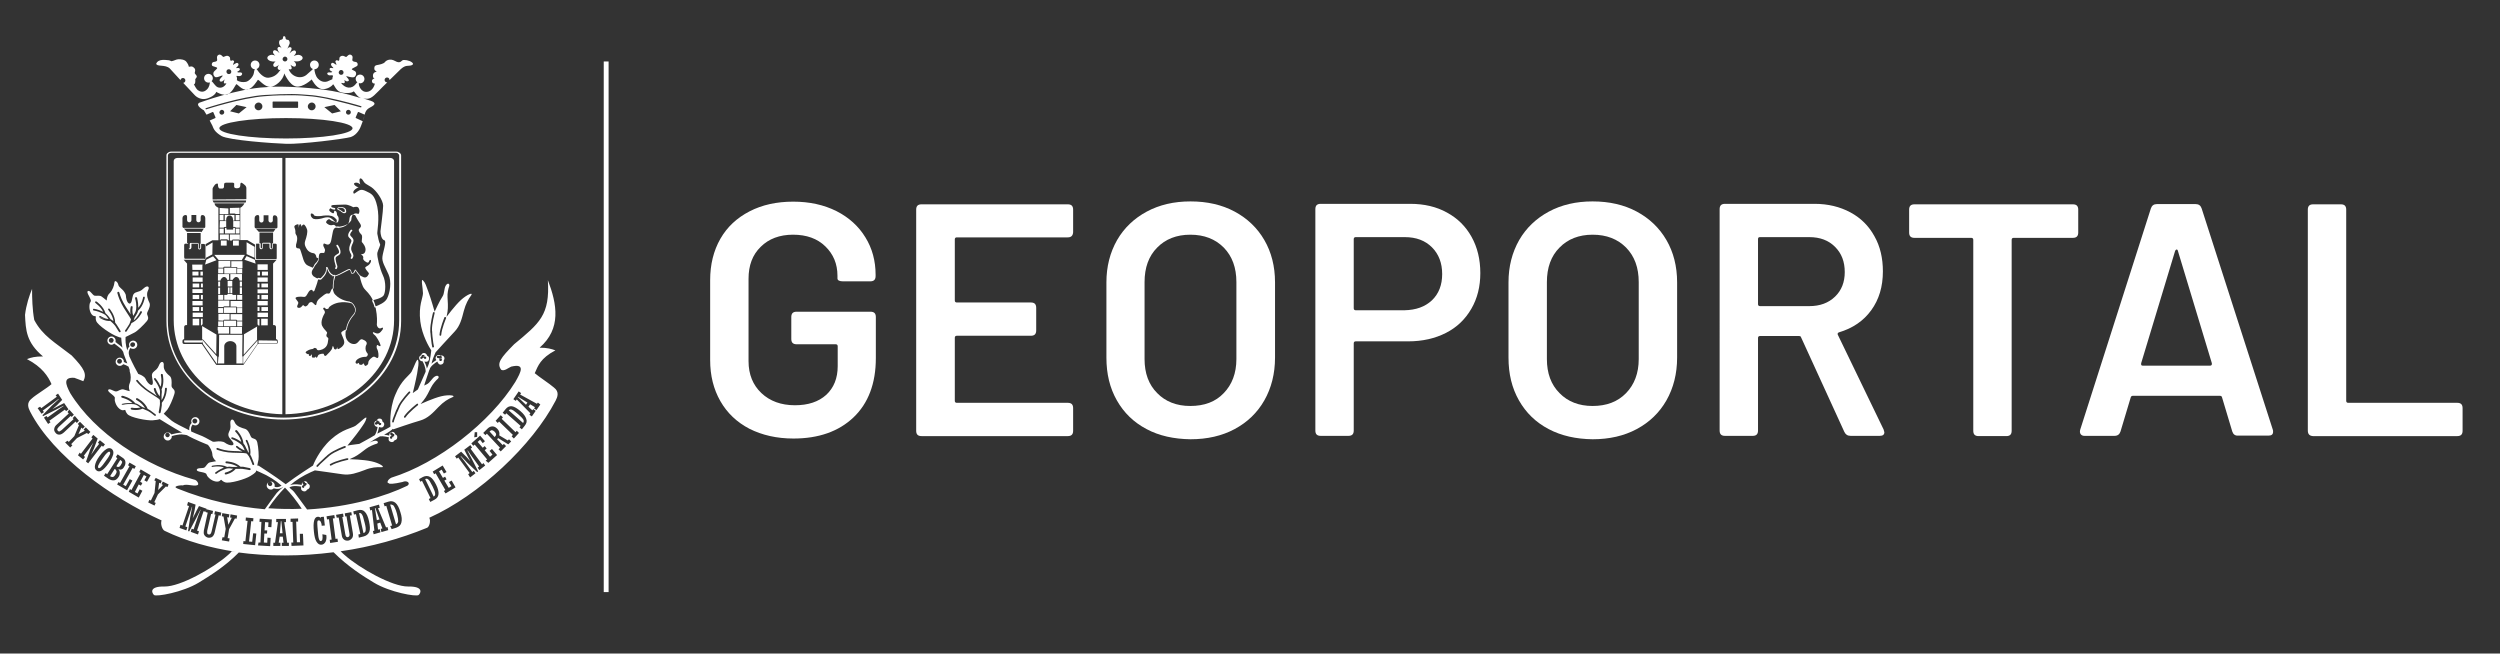 <?xml version="1.0" encoding="utf-8"?>
<!-- Generator: Adobe Illustrator 23.0.6, SVG Export Plug-In . SVG Version: 6.00 Build 0)  -->
<svg version="1.1" id="Capa_1" xmlns="http://www.w3.org/2000/svg" xmlns:xlink="http://www.w3.org/1999/xlink" x="0px" y="0px"
	 viewBox="0 0 1029 269" style="enable-background:new 0 0 1029 269;" xml:space="preserve">
<rect x="0" y="0" width="1029" height="269" fill="#333333" stroke="none"/>
<style type="text/css">
	.st0{fill:#fff;}
	.st1{fill-rule:evenodd;clip-rule:evenodd;fill:#fff;}
</style>
<rect x="248.5" y="25.3" class="st0" width="2" height="218.4"/>
<g>
	<path class="st0" d="M308.5,176.5c-5.2-2.7-9.2-6.5-12-11.4s-4.2-10.5-4.2-16.9v-32.9c0-6.4,1.4-12.1,4.2-17s6.8-8.6,12-11.3
		c5.2-2.7,11.2-4,18-4c6.7,0,12.6,1.3,17.8,3.9c5.1,2.6,9.1,6.2,11.9,10.8c2.8,4.5,4.2,9.7,4.2,15.4v0.5c0,1.5-0.7,2.2-2.2,2.2
		h-11.3c-0.6,0-1.2-0.1-1.6-0.3c-0.4-0.2-0.6-0.5-0.6-0.9v-1.1c0-4.9-1.7-8.9-5-12.1s-7.7-4.8-13.3-4.8c-5.5,0-10,1.7-13.3,5
		c-3.4,3.3-5,7.7-5,13.1v34c0,5.4,1.8,9.8,5.3,13.1s8.1,5,13.8,5c5.4,0,9.7-1.4,12.9-4.3c3.1-2.9,4.7-6.8,4.7-11.8v-8.2
		c0-0.5-0.3-0.8-0.8-0.8h-16.1c-1.5,0-2.2-0.7-2.2-2.2v-9c0-1.5,0.7-2.2,2.2-2.2h30.4c1.5,0,2.2,0.7,2.2,2.2v16.9
		c0,10.4-3.1,18.6-9.2,24.4c-6.1,5.8-14.4,8.7-24.7,8.7C319.7,180.5,313.7,179.1,308.5,176.5z"/>
	<path class="st0" d="M439.5,97.7h-45.7c-0.5,0-0.8,0.3-0.8,0.8v25.2c0,0.5,0.3,0.8,0.8,0.8h30.5c1.5,0,2.2,0.7,2.2,2.2v9.3
		c0,1.5-0.7,2.2-2.2,2.2h-30.5c-0.5,0-0.8,0.3-0.8,0.8v26c0,0.5,0.3,0.8,0.8,0.8h45.7c1.5,0,2.2,0.7,2.2,2.2v9.3
		c0,1.5-0.7,2.2-2.2,2.2h-60.2c-1.5,0-2.2-0.7-2.2-2.2v-91c0-1.5,0.7-2.2,2.2-2.2h60.2c1.5,0,2.2,0.7,2.2,2.2v9.3
		C441.6,97,440.9,97.7,439.5,97.7z"/>
	<path class="st0" d="M471.9,176.6c-5.3-2.8-9.3-6.7-12.2-11.8s-4.3-10.9-4.3-17.6v-31c0-6.5,1.5-12.3,4.4-17.4
		c2.9-5,7-8.9,12.2-11.7c5.2-2.8,11.2-4.2,18-4.2c6.9,0,13,1.4,18.2,4.2c5.2,2.8,9.3,6.7,12.2,11.7s4.4,10.8,4.4,17.4v31
		c0,6.6-1.5,12.5-4.4,17.6s-7,9-12.2,11.8s-11.3,4.2-18.2,4.2C483.2,180.7,477.1,179.4,471.9,176.6z M503.7,161.8
		c3.4-3.5,5.2-8.2,5.2-14v-31.7c0-5.9-1.7-10.6-5.2-14.2c-3.5-3.5-8-5.3-13.8-5.3c-5.6,0-10.2,1.8-13.6,5.3
		c-3.5,3.5-5.2,8.3-5.2,14.2v31.7c0,5.8,1.7,10.5,5.2,14c3.4,3.5,8,5.3,13.6,5.3C495.7,167.1,500.3,165.4,503.7,161.8z"/>
	<path class="st0" d="M595.6,87.5c4.4,2.4,7.7,5.7,10.1,10s3.6,9.3,3.6,14.9c0,5.5-1.2,10.4-3.7,14.7s-5.9,7.6-10.4,9.9
		s-9.7,3.5-15.6,3.5H558c-0.5,0-0.8,0.3-0.8,0.8v35.9c0,1.5-0.7,2.2-2.2,2.2h-11.4c-1.5,0-2.2-0.7-2.2-2.2V86.1
		c0-1.5,0.7-2.2,2.2-2.2h36.9C586.2,83.9,591.3,85.1,595.6,87.5z M589.4,123.6c2.8-2.7,4.2-6.3,4.2-10.8s-1.4-8.2-4.2-11
		s-6.5-4.2-11.2-4.2H558c-0.5,0-0.8,0.3-0.8,0.8v28.5c0,0.5,0.3,0.8,0.8,0.8h20.1C582.8,127.6,586.5,126.3,589.4,123.6z"/>
	<path class="st0" d="M637.4,176.6c-5.3-2.8-9.3-6.7-12.2-11.8s-4.3-10.9-4.3-17.6v-31c0-6.5,1.5-12.3,4.4-17.4
		c2.9-5,7-8.9,12.2-11.7c5.2-2.8,11.2-4.2,18-4.2c6.9,0,13,1.4,18.2,4.2c5.2,2.8,9.3,6.7,12.2,11.7s4.4,10.8,4.4,17.4v31
		c0,6.6-1.5,12.5-4.4,17.6s-7,9-12.2,11.8s-11.3,4.2-18.2,4.2C648.7,180.7,642.7,179.4,637.4,176.6z M669.3,161.8
		c3.4-3.5,5.2-8.2,5.2-14v-31.7c0-5.9-1.7-10.6-5.2-14.2c-3.5-3.5-8-5.3-13.8-5.3c-5.6,0-10.2,1.8-13.6,5.3
		c-3.5,3.5-5.2,8.3-5.2,14.2v31.7c0,5.8,1.7,10.5,5.2,14c3.4,3.5,8,5.3,13.6,5.3C661.2,167.1,665.8,165.4,669.3,161.8z"/>
	<path class="st0" d="M759.1,177.7l-17.8-38.9c-0.1-0.4-0.4-0.5-1-0.5h-15.9c-0.5,0-0.8,0.3-0.8,0.8v38.1c0,1.5-0.7,2.2-2.2,2.2H710
		c-1.5,0-2.2-0.7-2.2-2.2V86.1c0-1.5,0.7-2.2,2.2-2.2h36.9c5.5,0,10.4,1.2,14.7,3.5s7.6,5.6,9.9,9.8c2.4,4.2,3.5,9.1,3.5,14.5
		c0,6.3-1.6,11.6-4.8,16s-7.6,7.4-13.3,9.1c-0.3,0.1-0.5,0.3-0.5,0.5c-0.1,0.2,0,0.4,0.1,0.6l18.8,38.9l0.3,1.1c0,1-0.6,1.5-1.9,1.5
		h-12C760.4,179.4,759.6,178.8,759.1,177.7z M723.6,98.4v26.8c0,0.5,0.3,0.8,0.8,0.8h20.3c4.4,0,7.9-1.3,10.6-3.9
		c2.7-2.6,4-6,4-10.1c0-4.3-1.3-7.7-4-10.4c-2.7-2.7-6.2-4-10.6-4h-20.3C723.9,97.6,723.6,97.8,723.6,98.4z"/>
	<path class="st0" d="M855.4,86.3v9.4c0,1.5-0.7,2.2-2.2,2.2h-24.4c-0.5,0-0.8,0.3-0.8,0.8v78.6c0,1.5-0.7,2.2-2.2,2.2h-11.4
		c-1.5,0-2.2-0.7-2.2-2.2V98.7c0-0.5-0.3-0.8-0.8-0.8H788c-1.5,0-2.2-0.7-2.2-2.2v-9.4c0-1.5,0.7-2.2,2.2-2.2h65.2
		C854.7,84.1,855.4,84.8,855.4,86.3z"/>
	<path class="st0" d="M918.8,177.6l-4.2-14c-0.1-0.5-0.4-0.7-1-0.7H878c-0.5,0-0.9,0.2-1,0.7l-4.2,14c-0.4,1.2-1.2,1.8-2.5,1.8H858
		c-0.7,0-1.2-0.2-1.6-0.7c-0.3-0.5-0.4-1-0.2-1.8l29.1-91.1c0.4-1.2,1.2-1.8,2.5-1.8h15.9c1.3,0,2.1,0.6,2.5,1.8l29.3,91.1
		c0.1,0.2,0.1,0.5,0.1,0.8c0,1.1-0.6,1.6-1.9,1.6h-12.4C920,179.4,919.2,178.8,918.8,177.6z M881.9,150.5h27.8c0.5,0,0.8-0.3,0.7-1
		l-14-46.3c-0.1-0.4-0.3-0.5-0.5-0.5s-0.4,0.2-0.6,0.5l-14,46.3C881.2,150.2,881.4,150.5,881.9,150.5z"/>
	<path class="st0" d="M949.9,177.2V86.3c0-1.5,0.7-2.2,2.2-2.2h11.4c1.5,0,2.2,0.7,2.2,2.2V165c0,0.5,0.3,0.8,0.8,0.8h44.9
		c1.5,0,2.2,0.7,2.2,2.2v9.3c0,1.5-0.7,2.2-2.2,2.2H952C950.6,179.4,949.9,178.7,949.9,177.2z"/>
</g>
<g>
	<path class="st1" d="M139.7,93.7L139.7,93.7L139.7,93.7z M69.6,180.7L69.6,180.7L69.6,180.7z M173.9,147.5L173.9,147.5L173.9,147.5
		c0.1-0.2,0.4-0.3,0.5-0.2c0.1,0,0.1,0.1,0.2,0.2l0,0l0,0v0v0l0,0c0,0,0.1,0.1,0.1,0.2l0,0l0,0c0.1,0,0.2,0.1,0.4,0
		c0.1,0,0.3-0.1,0.3-0.2l0,0l0,0l0,0l0,0c0.1-0.1,0.1-0.3,0-0.4c0-0.1-0.1-0.2-0.2-0.3l0,0l0,0l0,0l0,0l0,0h0h0l0,0l0,0
		c0,0-0.1,0-0.2,0c-0.2,0-0.4-0.2-0.4-0.4v0L173.9,147.5z M174.8,146.4l-0.9,1.1l0,0l0,0l0,0l0,0c-0.1,0.1-0.2,0.2-0.3,0.2
		c-0.1,0-0.2,0-0.4,0l0,0l0,0l0,0c-0.1-0.1-0.2-0.2-0.2-0.3c0-0.1,0-0.3,0.1-0.4l0,0l0,0c0-0.1,0.1-0.1,0.2-0.2l0,0c0,0,0,0,0,0h0h0
		l0,0c0.1,0,0.3-0.1,0.3-0.3c0,0,0-0.1,0-0.2v0v0l0,0l0,0c0.1-0.1,0.2-0.2,0.3-0.2c0.1,0,0.3,0,0.4,0l0,0l0,0l0,0
		C174.6,146.1,174.7,146.3,174.8,146.4L174.8,146.4L174.8,146.4L174.8,146.4L174.8,146.4C174.7,146.4,174.7,146.4,174.8,146.4
		L174.8,146.4L174.8,146.4L174.8,146.4L174.8,146.4C174.8,146.4,174.8,146.4,174.8,146.4 M180.4,147.4L180.4,147.4L180.4,147.4
		c0.2,0,0.4,0.1,0.5,0.3c0,0.1,0,0.2-0.1,0.3l0,0l0,0l0,0l0,0v0l0,0l0,0c0,0,0,0.1,0,0.2l0,0l0,0c0,0.1,0.1,0.2,0.2,0.3
		c0.1,0.1,0.2,0.1,0.4,0.1l0,0l0,0l0,0l0,0c0.1,0,0.3-0.1,0.4-0.2c0.1-0.1,0.1-0.2,0.1-0.4l0,0l0,0l0,0v0v0l0,0c0,0,0-0.1-0.1-0.2
		c-0.1-0.2,0-0.4,0.1-0.5h0L180.4,147.4z M181.8,147.5l-1.4-0.1l0,0l0,0l0,0l0,0c-0.1,0-0.3,0-0.4-0.1c-0.1-0.1-0.1-0.2-0.2-0.3l0,0
		l0,0l0,0c0-0.1,0-0.3,0.1-0.4c0.1-0.1,0.2-0.1,0.4-0.2l0,0l0,0c0.1,0,0.2,0,0.3,0.1l0,0l0,0l0,0l0,0l0,0l0,0c0.1,0.1,0.3,0.1,0.5,0
		c0,0,0.1,0,0.2,0h0h0l0,0l0,0l0,0c0.1,0,0.3,0,0.4,0.1c0.1,0.1,0.1,0.2,0.1,0.3l0,0l0,0C181.9,147.1,181.9,147.3,181.8,147.5
		L181.8,147.5L181.8,147.5L181.8,147.5L181.8,147.5L181.8,147.5L181.8,147.5L181.8,147.5L181.8,147.5
		C181.8,147.4,181.8,147.5,181.8,147.5 M160.9,179L160.9,179L160.9,179c0.2,0.1,0.2,0.4,0.1,0.5c0,0.1-0.1,0.1-0.2,0.1l0,0l0,0h0h0
		l0,0l0,0c-0.1,0-0.1,0.1-0.2,0.1l0,0l0,0c-0.1,0.1-0.1,0.2-0.1,0.4c0,0.1,0.1,0.3,0.2,0.4l0,0l0,0l0,0c0.1,0.1,0.2,0.1,0.4,0.1
		c0.1,0,0.2-0.1,0.3-0.2l0,0l0,0l0,0l0,0v0l0,0c0,0,0-0.1,0-0.2c0-0.2,0.2-0.4,0.4-0.3h0L160.9,179z M155.3,174.6L155.3,174.6
		L155.3,174.6c0.1-0.2,0.4-0.2,0.5-0.1c0.1,0,0.1,0.1,0.1,0.2l0,0l0,0l0,0v0v0l0,0c0,0.1,0.1,0.1,0.1,0.2l0,0l0,0
		c0.1,0.1,0.2,0.1,0.4,0.1c0.1,0,0.3-0.1,0.4-0.2l0,0l0,0l0,0c0.1-0.1,0.1-0.2,0.1-0.4c0-0.1,0-0.2-0.2-0.3l0,0l0,0l0,0l0,0l0,0l0,0
		h0l0,0l0,0c0,0-0.1,0-0.2,0c-0.2,0-0.3-0.2-0.3-0.4v0L155.3,174.6z M156.3,173.6l-1,1l0,0l0,0l0,0l0,0c-0.1,0.1-0.2,0.2-0.4,0.2
		c-0.1,0-0.3,0-0.4-0.1l0,0l0,0l0,0c-0.1-0.1-0.1-0.2-0.2-0.3c0-0.1,0-0.3,0.1-0.4l0,0l0,0l0,0c0-0.1,0.1-0.1,0.2-0.2l0,0
		c0,0,0,0,0,0h0l0,0h0l0,0c0.2,0,0.3-0.1,0.3-0.3c0,0,0-0.1,0-0.2l0,0v0l0,0l0,0c0.1-0.1,0.2-0.2,0.4-0.2s0.3,0,0.4,0.1l0,0l0,0l0,0
		c0.1,0.1,0.1,0.2,0.2,0.3l0,0L156.3,173.6L156.3,173.6L156.3,173.6C156.2,173.6,156.2,173.6,156.3,173.6L156.3,173.6L156.3,173.6
		L156.3,173.6C156.3,173.6,156.3,173.6,156.3,173.6 M161.9,180l-1.1-1l0,0l0,0l0,0l0,0c-0.1-0.1-0.2-0.2-0.2-0.4
		c0-0.1,0-0.2,0.1-0.4l0,0l0,0l0,0c0.1-0.1,0.2-0.1,0.3-0.2c0.1,0,0.3,0,0.4,0.1l0,0l0,0c0.1,0,0.1,0.1,0.2,0.2l0,0c0,0,0,0,0,0v0v0
		l0,0c0,0.2,0.1,0.3,0.3,0.3c0,0,0.1,0,0.2,0l0,0l0,0l0,0l0,0c0.1,0.1,0.2,0.2,0.2,0.4s0,0.2-0.1,0.4l0,0l0,0l0,0
		c-0.1,0.1-0.2,0.1-0.3,0.2l0,0L161.9,180L161.9,180L161.9,180L161.9,180C162,179.9,162,179.9,161.9,180L161.9,180L161.9,180
		L161.9,180C162,180,161.9,180,161.9,180 M124.7,199.2L124.7,199.2L124.7,199.2c0.2,0.1,0.2,0.4,0.1,0.5c0,0.1-0.1,0.1-0.2,0.1l0,0
		l0,0h0h0l0,0c-0.1,0-0.1,0.1-0.2,0.1l0,0l0,0c-0.1,0.1-0.1,0.2-0.1,0.4c0,0.1,0.1,0.3,0.2,0.4l0,0l0,0l0,0l0,0
		c0.1,0.1,0.2,0.1,0.4,0.1s0.2,0,0.3-0.2l0,0l0,0l0,0l0,0l0,0v0l0,0l0,0c0,0,0-0.1,0-0.2c0-0.2,0.2-0.4,0.4-0.3h0L124.7,199.2z
		 M125.7,200.2l-1-1l0,0l0,0l0,0l0,0c-0.1-0.1-0.2-0.2-0.2-0.4s0-0.2,0.1-0.4l0,0l0,0l0,0c0.1-0.1,0.2-0.1,0.3-0.2
		c0.1,0,0.3,0,0.4,0.1l0,0l0,0l0,0c0.1,0,0.1,0.1,0.2,0.2l0,0c0,0,0,0,0,0v0v0l0,0c0,0.2,0.1,0.3,0.3,0.3c0,0,0.1,0,0.2,0l0,0h0l0,0
		l0,0l0,0c0.1,0.1,0.2,0.2,0.2,0.4c0,0.1,0,0.2-0.1,0.4l0,0l0,0l0,0c-0.1,0.1-0.2,0.1-0.3,0.2l0,0h0l0,0l0,0c0,0,0,0-0.1,0l0,0l0,0
		C125.7,200.2,125.7,200.2,125.7,200.2 M111.8,200.8L111.8,200.8L111.8,200.8z M41,130.7c-0.2-0.1-0.2-0.4-0.1-0.5
		c0.1-0.2,0.4-0.2,0.5-0.1c0,0,1.6,1.1,3.3,1.2l-0.1-0.1l0,0l-0.2-0.3c-0.7-1-1-1.5-2.6-2.1c-1.7-0.8-3.2-1-3.2-1
		c-0.2,0-0.4-0.2-0.3-0.4c0-0.2,0.2-0.4,0.4-0.3c0,0,1.6,0.2,3.4,1.1c0.1,0,0.3,0.1,0.4,0.2c-1-2.2-3.2-3.6-3.2-3.7
		c-0.2-0.1-0.2-0.3-0.1-0.5c0.1-0.2,0.4-0.2,0.5-0.1c0,0,2.9,1.9,3.7,4.8c0.6,0.5,1,1,1.5,1.6l0.2,0.3l0,0c0.2,0.2,0.3,0.5,0.5,0.6
		c0,0,0,0,0,0.1L41,130.7z M45.8,131.5l-4.8-0.7c0,0,2.1,1.5,4.4,1.3c0.3,0.3,0.6,0.5,0.9,0.8c0.4,0.4,0.8,0.8,1.1,1.2
		c0.6,0.9,1.5,2.5,1.6,2.5c0.1,0.2,0.3,0.2,0.5,0.1c0.2-0.1,0.2-0.3,0.1-0.5c0,0-0.9-1.6-1.6-2.6c-0.2-0.3-0.4-0.5-0.6-0.8
		c0-3.1-2.3-5.7-2.3-5.7c-0.1-0.1-0.4-0.2-0.5,0c-0.1,0.1-0.2,0.4,0,0.5c0,0,1.7,2,2.1,4.5C46.3,131.9,46.1,131.8,45.8,131.5
		L45.8,131.5z M69,132.1L69,132.1L69,132.1z M160.6,65h-43.1v105.5c24.8-0.6,44.7-17.7,44.7-38.7c0,0,0,0,0-0.1l0,0V66.3
		C162.2,65.6,161.5,65,160.6,65 M105.4,106.5c0,0.1,0.1,0.1,0.2,0.2h0l0,0h0.3h7.9l0.1-0.5v-5.5c0,0,0-0.3-0.5-0.4
		c-0.1,0-0.5,0-1.1,0v1.4c0,0.5-0.3,0.9-0.7,0.9c-0.4,0-0.7-0.4-0.7-0.9v-1.4h-1.4h-1.3v1.4c0,0.5-0.3,0.9-0.7,0.9
		c-0.4,0-0.7-0.4-0.7-0.9v-1.4h-1.1c0,0-0.1,0-0.3,0v5.9l0,0L105.4,106.5L105.4,106.5z M105.4,107h0.3l0,0h0.3h7.7
		c0,0.1,0,0.2-0.1,0.2l-1.2,1.3v25.3l0,0h0.4c0.5,0,0.8,0.4,0.8,0.8v5c0.2,0,0.4,0.1,0.5,0.2l0,0c0.1,0.1,0.2,0.3,0.2,0.5v0l0,0v0.6
		l0,0l0,0l0,0c0,0.2-0.1,0.4-0.2,0.5c-0.1,0.1-0.3,0.2-0.5,0.2h0l0,0l0,0h-7.5l-5.7,8.3c0,0.2-0.2,0.3-0.4,0.3H89.2
		c-0.2,0-0.3-0.1-0.4-0.3l-5.7-8.3h-7.3l0,0l0,0h0c-0.2,0-0.3-0.1-0.5-0.2c-0.1-0.1-0.2-0.3-0.2-0.5l0,0l0,0l0,0v-0.6l0,0v0
		c0-0.2,0.1-0.3,0.2-0.5c0.1-0.1,0.3-0.2,0.5-0.2v-5c0-0.5,0.4-0.8,0.8-0.8H77v-25.3l-1.4-1.6h8.7c0.1,0,0.2-0.1,0.2-0.3l0.1-0.4
		c0,0,0,0,0-0.1l0,0v-5.5c0,0,0,0,0-0.1v0l2.8-1.6h0v0h2.5V88.7v-0.4v-2.7c0,0,0-0.1,0-0.1c-0.5-0.2-1.5-0.7-1.6-1.8h12.3
		c0.1,0-0.8,1.5-1.7,1.8v0l0,0l0,0l0,0v2.7v0.4v10.2h2.5v0c0.1,0,0.2,0,0.4,0l3.2,1.9v0v6.1c0,0.1,0,0.1,0.1,0.1L105.4,107
		L105.4,107z M50.9,149L50.9,149L50.9,149L50.9,149c0.2,0,0.4,0.1,0.5,0.2c0.3,0.1,0.6,0.2,1,0.4c-0.6-1.6-1.1-3-1.4-3.7
		c-0.1-0.3-0.2-0.6-0.3-1.1c-0.2-0.3-0.4-0.6-0.6-0.9c-0.4-0.5-1.5-1.3-2.4-2c-0.2-0.1-0.4-0.3-0.5-0.4l-0.2-0.1
		c-0.3,0.3-0.7,0.5-1.1,0.5l0,0l0,0l0,0l0,0c-0.5,0-0.9-0.2-1.2-0.5c-0.3-0.3-0.5-0.7-0.5-1.2l0,0l0,0l0,0l0,0
		c0-0.5,0.2-0.9,0.5-1.2c0.3-0.3,0.7-0.5,1.2-0.5l0,0l0,0l0,0l0,0c0.5,0,0.9,0.2,1.2,0.5c0.3,0.3,0.5,0.7,0.5,1.2l0,0l0,0l0,0l0,0
		c0,0.2,0,0.5-0.1,0.6l0.2,0.1c0.2,0.1,0.4,0.3,0.5,0.4c0.8,0.6,1.7,1.2,2.2,1.8c-0.4-2-0.5-4.1-0.5-4.1l0,0l0,0
		c-0.5-0.1-1-0.2-1.6-0.5c-2.2-0.7-8.1-4.6-8.7-6.4c-0.6-1.8,0.4-1.9-0.7-2c-1.1,0-2.2-1.9-2.1-4.1c0.1-2.2,0.9-1.5,0.5-2.7
		c-0.3-1.1-1.9-3.1-1.1-3.5c0.8-0.5,1.9,1.7,2.7,1.9s2.1-0.3,3,0.4c0.5,0.3,1.1,0.9,2,1.6c0.1-1.4,0.5-2.4,1.3-3.1
		c1.1-1.1,1.8-3.1,1.9-4.3c0.1-1.3,1.4-0.2,1.6,0.9c0.2,1.1,1.5,1.5,2.5,3s0.4,1.6,0.9,3.2c0.5,1.6,1.6,2.3,2.1,0.5
		c0.5-1.8,0.2-3.2,2.2-3.7c2-0.5,2.1-1.1,3.2-1.9s2.2-0.4,1.3,1.3s0.1,4,0.6,5c0.5,1-0.1,2.4-0.8,3.8c-0.7,1.4,1.1,2-0.2,3.7
		c-1.4,1.7-4.1,4.3-5.2,4.8c-1.1,0.6-3.6,1.8-3.6,1.8l0,0c-0.1,1.1-0.1,3.1,0.7,5.6c0.1-0.6,0.4-1.1,0.6-1.4
		c0.1-0.1,0.2-0.2,0.3-0.3l0,0c-0.1-0.2-0.2-0.5-0.2-0.7l0,0l0,0l0,0l0,0c0-0.5,0.2-0.9,0.5-1.2c0.3-0.3,0.7-0.5,1.2-0.5l0,0l0,0
		l0,0l0,0c0.5,0,0.9,0.2,1.2,0.5c0.3,0.3,0.5,0.7,0.5,1.2l0,0l0,0l0,0l0,0c0,0.5-0.2,0.9-0.5,1.2c-0.3,0.3-0.7,0.5-1.2,0.5l0,0l0,0
		l0,0l0,0c-0.4,0-0.8-0.1-1.1-0.4c0,0-0.1,0.1-0.1,0.2c-0.4,0.5-0.9,1.6-0.4,3c0,0,0,0.1,0,0.2c1.5,3.3,2.9,5.9,3.7,7.3
		c0.5,0.2,1.2,0.4,1.9,0.9c1.5,1,0.9,1.3,2,2.6c1.1,1.3,2.3,1.6,2.1-0.3c-0.2-1.9-1-3.1,0.6-4.3c1.6-1.2,1.6-1.8,2.2-3
		c0.6-1.2,1.9-1.2,1.7,0.7c-0.2,1.9,1.6,3.6,2.5,4.3c0.8,0.7,0.8,2.3,0.7,3.8c-0.1,1.6,1.8,1.4,1.2,3.5c-0.6,2.1-2.1,5.5-2.9,6.5
		c-0.4,0.5-1,1.1-1.5,1.7c1.1,1,2.4,2.2,3.3,2.9c1,0.8,4.3,2.5,7.2,3.9c-0.1-1.2,0.3-2.2,0.7-2.7c0.1-0.1,0.2-0.2,0.3-0.3l0,0
		c-0.1-0.2-0.2-0.5-0.2-0.7l0,0l0,0l0,0l0,0c0-0.5,0.2-0.9,0.5-1.2c0.3-0.3,0.7-0.5,1.2-0.5l0,0l0,0l0,0l0,0c0.5,0,0.9,0.2,1.2,0.5
		c0.3,0.3,0.5,0.7,0.5,1.2l0,0l0,0l0,0l0,0c0,0.5-0.2,0.9-0.5,1.2c-0.3,0.3-0.7,0.5-1.2,0.5l0,0l0,0l0,0l0,0c-0.4,0-0.8-0.1-1.1-0.4
		c0,0-0.1,0.1-0.1,0.2c-0.4,0.5-0.8,1.4-0.5,2.7c1.3,0.6,2.5,1.1,3.3,1.4c1.5,0.5,3.8,1.8,5.6,2.8c0,0-0.1,0-0.1,0
		c0.9,0.2,1.9-0.3,3.5-0.1c1.8,0.2,1.4,0.7,3,1.3c1.5,0.6,2.8,0.3,1.7-1.2s-2.3-2.2-1.4-4.1c0.9-1.8,0.5-2.3,0.5-3.7
		c0-1.4,1.1-2,1.8-0.2c0.7,1.8,3.2,2.4,4.2,2.7c1.1,0.3,1.8,1.6,2.4,3.1c0.6,1.4,2.2,0.4,2.7,2.5s0.7,5.9,0.5,7.1
		c-0.1,0.6-0.4,1.6-0.5,2.4v0l0.6,0.1c0,0,6.6,4.2,11.1,7.6c4.5-3.4,11.1-7.6,11.1-7.6h0.1c0.1-0.4,2.6-6.5,7.4-10.8
		c4.9-4.4,8.6-4.6,10.2-5.7s4.7-4.4,4.4-3c-0.3,1.4-1.1,2.4-2.7,4.7c-1.6,2.3-5.1,6.5-5.1,6.5s2.8-0.5,4.9-0.7
		c1.4-0.8,4.5-2.4,6.2-3.5l0.2-0.1c0.7-1.1,1.1-2.9,1.1-3.4c-0.4,0-1.1-0.1-1.3-1.1c-0.3-1.2,1-1.5,1-1.5s0.2-0.9,1.2-0.8
		c1.1,0,1.1,1.1,1.1,1.2c0,0,1,0.5,0.7,1.5c-0.4,1.5-1.9,0.8-1.9,0.8l-0.2,0c-0.1,0.5-0.3,1.6-0.7,2.7c2.4-1.3,5.5-2.7,5.5-3.1
		c0,0,0,0,0,0l-0.1,0c0,0-0.6-6.8,2-12.9c2.5-6.2,5.8-7.9,6.7-9.5c0.9-1.6,2.3-6,2.7-4.7c0.4,1.3,0,2.6-0.4,5.4
		c-0.5,2.8-1.8,8.1-1.8,8.1s1-0.7,2.1-1.5c0.3-0.7,2-4.5,3.2-7.3c0.1-1.7-1.1-4.1-1.2-4.1c0,0,0-0.1,0-0.2c-0.3,0-1.1,0-1.4-0.9
		c-0.4-1.2,0.8-1.6,0.8-1.6s0.1-0.9,1.1-0.9s1.3,1,1.3,1.1c0,0,1,0.3,0.8,1.4c-0.3,1.6-1.8,1-1.8,1h-0.1c0.2,0.5,0.8,1.6,1,2.9
		l0.5-1.1c1-2.3,1.3-6.4,1.3-6.4c-0.8-1.2-3.8-6.2-4.5-11.9c-0.8-6.6,1.1-9.7,1.1-11.6c0-1.9-1-6.3,0-5.3c1,1,1.3,2.2,2.3,4.9
		c1,2.7,2.5,8,2.5,8s2.2-4.8,3.2-6.2c0.9-1.3,0.6-3.3,1.4-4.6c0.8-1.3,1.7-0.7,1.4,0.3c-0.4,1-0.8,3-0.7,4.5c0.1,1.5,0.3,4.3,0,6
		s-0.4,2.1-0.4,2.1s3.4-4.6,5.9-6.9c2.5-2.3,5.3-3.4,4.2-1.9c-1.1,1.5-2.2,3.4-3,6.4c-0.8,3.1-1.5,6.1-3.8,8.5
		c-2.3,2.4-7.8,8.5-7.8,8.5s-1.1,2.4-1.5,3.9c0,0.2-0.1,0.4-0.2,0.8c0.7-0.7,1.6-1.2,2-1.5c-0.2-0.3-0.6-0.9,0-1.6
		c0.7-1,1.7-0.2,1.7-0.2s0.8-0.4,1.4,0.4c0.6,0.8-0.1,1.6-0.1,1.6c0,0,0.3,1-0.6,1.5c-1.4,0.7-1.9-0.9-1.9-0.9l-0.1-0.2
		c-0.8,0.5-2.9,1.9-3.2,3.3c0,0.1,0,0.2-0.1,0.2c-0.9,2.7-2,5.8-2.1,6.4c0.4-0.2,0.7-0.4,1-0.5c1.5-0.7,2.2-2.6,3.5-3.3
		c1.3-0.7,1.9,0.3,1.1,1c-0.8,0.7-2.1,2.2-2.8,3.6s-1.9,3.9-3,5.2s-1.3,1.6-1.3,1.6s5.2-2.4,8.5-3.2c3.3-0.8,6.3-0.3,4.6,0.4
		c-1.7,0.7-3.6,1.8-5.8,4.1s-4.3,4.6-7.5,5.5c-3.2,0.9-11,3.6-11,3.6l-0.2-0.2c-0.4,0.4-1.9,1.6-3.6,2.4c0.9,0.1,1.8,0.3,2.1,0.4
		c0-0.1-0.1-1.2,1-1.5c1.2-0.3,1.5,1,1.5,1s0.9,0.2,0.8,1.2c0,1.1-1.1,1.2-1.1,1.2c0,0-0.4,1-1.5,0.7c-1.5-0.4-0.8-1.9-0.8-1.9v0
		c-0.5-0.1-2.3-0.6-3.7-0.4c-1.4,0.7-3.2,1.8-4.4,2.6c0.8-0.4,1.6-0.7,2.3-0.8c1.5-0.1,1.6,1.1,0.5,1.3c-1,0.3-2.9,1.1-4.1,2
		c-1.2,0.9-3.4,2.7-4.9,3.4c-1.6,0.7-1.9,0.9-1.9,0.9s5.7,0.1,9.1,0.9c3.3,0.7,5.8,2.5,4,2.4c-1.9-0.1-4.1,0-7,1.2
		c-3,1.1-5.9,2.2-9.1,1.7c-3-0.5-10.2-1.4-11.3-1.6l0,0c-0.5,0.2-1,0.5-1.6,0.7c-3.3,1.5-6.2,3.3-8.6,5.4c1.7-0.7,4.4-0.2,4.8-0.1v0
		c0,0-0.2-1.2,1-1.5c1.2-0.3,1.5,1,1.5,1s0.9,0.2,0.8,1.2s-1.1,1.2-1.1,1.2c0,0-0.4,1-1.5,0.7c-1.4-0.4-0.9-1.7-0.9-1.9
		c-0.5-0.1-3.7-0.7-4.9,0.4c1,0.8,1.8,1.5,2.2,2.1c0.9,1.1,2.7,3.7,5.1,6.9c17.8-1,32.5-5.5,41.3-9.8c1.4-1-0.1-2.4-2.1-1.5
		c-3.4,0.8-5.6,0.9-5.5,0.5c-1.1,0-0.6-1.5,1-2.3c19.1-5.9,40.8-22.9,51-39.4c2.4-4.2,4.2-7.7-1.7-6.3c-1.2,0.5-2.8,2-4.1,1.3
		c-2-2.7-0.2-4.9,5.3-10.5c10.5-8.7,14.8-12,13.9-26.4c3.8,9.9,5.6,20-3.4,27.8c3.2,0,4.8,0.5,6.5,1.1c-6.2,3.3-7.1,6.3-8.5,9.4
		c1.6,1.4,6.2,4.4,7.9,5.9c2.4,1.8,1.4,4,0.7,5.4c-9.6,18.4-31.4,38.9-52,48.2c0.7,1.3,0,4-1.1,4.2c-10.7,4.4-22.8,7.8-35.4,9.6h0
		c0.5,0.5,1.1,1.1,1.6,1.5c6.2,5.5,19.7,13.1,26.2,13c6.5-0.1,5.2,2.7,4.3,3.5c-0.9,0.8-11.8-1.1-18.4-5.1
		c-4.5-2.7-10.8-6.7-16.6-12.5h0c-13.2,1.7-26.8,1.8-39.8,0c0.3,0,0.5,0.1,0.8,0.1c-5.7,5.8-12.1,9.7-16.5,12.4
		c-6.6,4-17.5,5.9-18.4,5.1s-2.2-3.6,4.3-3.5c6.5,0.1,20-7.5,26.2-13c0.5-0.4,1-0.9,1.5-1.5c0.5,0.1,1,0.1,1.5,0.2
		c-10.3-1.6-20.2-4.3-29.1-8.6c-1.1-0.5-1.8-2.9-1.3-4.3c-20.6-9.3-44.6-26.4-54.1-44.8c-0.7-1.4-1.7-3.6,0.7-5.4
		c1.6-1.5,6.5-4.4,8.1-5.9c-1.4-3.2-3.8-7-10.1-10.3c1.8-0.7,3.4-1.1,6.6-1.1c-6.9-5.8-7.1-10.8-7.4-17.1c0.5-4.2,1.8-8,2.9-10.7
		c0,3.7,0.1,8.4,0.9,12.8c3.5,6.6,8.5,9.2,15.4,14.6c5.4,5.6,6.3,7.7,4.8,10.6c-1.2-0.5-2.4-0.9-3.7-1.4c-4.6-0.3-3.7,2.5-1.7,6.3
		c10.1,16.5,30.9,30,51,35.6c1.2,0.1,2.3,2.1,1.3,2.3c-1.6,0.6-4.3-0.7-6,0.1c-0.5-0.2-4.7,0.3-2.1,1.3c12.4,5,24.5,7.5,35.9,8.5
		c2.3-3.2,4.1-5.7,4.9-6.7c0.5-0.6,1.5-1.5,2.7-2.5l-0.1,0c-1.3,1-2.6,0.9-3.4,0.7c-0.2,0-0.3-0.1-0.4-0.1l0,0
		c-0.2,0.2-0.4,0.3-0.6,0.4l0,0c-0.5,0.2-0.9,0.1-1.3,0h0c-0.4-0.2-0.7-0.5-0.9-0.9l0,0l0,0c-0.2-0.5-0.1-0.9,0-1.3v0
		c0.2-0.4,0.5-0.7,0.9-0.9l0,0l0,0l0,0l0,0c0.5-0.2,0.9-0.1,1.3,0h0c0.4,0.2,0.7,0.5,0.9,0.9l0,0c0.1,0.4,0.1,0.8,0,1.1
		c0.1,0,0.1,0,0.2,0.1c0.6,0.2,1.6,0.2,2.7-0.5c-2.5-2.2-5.3-4-8.8-5.5c-0.6-0.3-1.2-0.5-1.8-0.8c0.4,0.4-0.2,1.1-2.2,2.3
		c-2,1.3-8.7,3.3-10.5,2.6c-1.8-0.7-1.3-1.5-2-0.7c-0.7,0.8-2.9,0.5-4.5-1c-1.6-1.5-0.6-1.6-1.7-2.1c-1.1-0.5-3.6-0.5-3.4-1.4
		c0.2-0.9,2.5-0.4,3.2-0.9c0.7-0.5,1.1-1.8,2.2-2.1c0.6-0.1,1.5-0.3,2.7-0.5l-0.2,0c-1.1-1-1.5-2-1.5-2.9c-0.1-1.3-1-2.9-1.8-3.8
		l0,0c0,0-5.6-2.2-8.7-4c-0.4-0.1-1.1-0.2-2.1-0.3c-0.4,0-1.2,0-2,0.2c-0.7,0.1-1.5,0.3-2.1,0.5c0,0.3,0,0.5-0.1,0.8c0,0,0,0,0,0
		c-0.2,0.4-0.5,0.7-0.9,0.9l0,0c-0.5,0.2-0.9,0.1-1.3,0h0c-0.4-0.2-0.7-0.5-0.9-0.9l0,0l0,0c-0.2-0.5-0.1-0.9,0-1.3v0
		c0.2-0.4,0.5-0.7,0.9-0.9l0,0l0,0l0,0l0,0c0.5-0.2,0.9-0.1,1.3,0h0c0.3,0.1,0.6,0.4,0.8,0.7c0.6-0.1,1.4-0.3,2.2-0.5
		c0.9-0.1,1.7-0.3,2.2-0.2H75c-3.7-2.1-9.3-5.6-9.3-5.6c-0.4,0.2-1.3,0.4-2.8,0.5c-2.3,0.2-9.3-1.1-10.5-2.6
		c-1.2-1.5-0.4-1.9-1.4-1.6c-1,0.4-2.8-0.9-3.5-3s0.2-1.7-0.5-2.6c-0.7-0.9-3-2.1-2.4-2.8c0.6-0.7,2.4,0.9,3.3,0.7
		c0.9-0.1,1.8-1.1,3-0.8c0.5,0.1,1.4,0.5,2.5,0.7c-0.5-1.3-0.4-2.4,0-3.3c0.6-1.4,0.5-3.5,0-4.8c-0.1-0.3,0-0.5,0-0.6l-0.5-1.4
		c-0.5-0.3-1.1-0.6-1.6-0.8c-0.2,0-0.4-0.1-0.5-0.2l0,0l-0.1,0c0,0.1-0.1,0.2-0.2,0.2c-0.3,0.3-0.7,0.5-1.2,0.5l0,0l0,0l0,0l0,0
		c-0.5,0-0.9-0.2-1.2-0.5c-0.3-0.3-0.5-0.7-0.5-1.2l0,0l0,0l0,0l0,0c0-0.5,0.2-0.9,0.5-1.2c0.3-0.3,0.7-0.5,1.2-0.5l0,0l0,0l0,0l0,0
		c0.5,0,0.9,0.2,1.2,0.5c0.3,0.3,0.5,0.7,0.5,1.2l0,0l0,0l0,0l0,0C50.9,148.8,50.9,148.9,50.9,149 M92.1,188.5
		c-0.2,0-0.3,0.1-0.5,0.2C91.8,188.5,91.9,188.5,92.1,188.5 M178.2,128.8c0,0-1.2,4.5-1.1,7.3v0l0,0l0,0c0,0.4,0,0.8,0.1,1.2
		c0,0.4,0.1,0.8,0.1,1.2c0.2,2.1,0.5,4,0.6,4.3c0,0.2,0.3,0.3,0.5,0.2s0.3-0.3,0.2-0.5c-0.1-0.2-0.4-2.1-0.6-4.1
		c0-0.4-0.1-0.8-0.1-1.2s0-0.8-0.1-1.2v0c-0.1-2.7,1.1-7,1.1-7.1c0-0.2,0-0.4-0.3-0.5C178.5,128.5,178.2,128.6,178.2,128.8
		 M182.9,130.7c0,0-1.8,4.3-2,7.1c0,0.2,0.1,0.4,0.3,0.4c0.2,0,0.4-0.1,0.4-0.3c0.2-2.7,2-6.9,2-6.9c0.1-0.2,0-0.4-0.2-0.5
		C183.2,130.4,182.9,130.5,182.9,130.7 M168.3,161.2c0.1-0.1,0.4-0.1,0.5,0c0.1,0.1,0.1,0.4,0,0.5c0,0-3.2,3.3-4.3,5.7l0,0l0,0.1
		l0,0c-0.2,0.3-0.3,0.7-0.5,1.1c-0.1,0.4-0.3,0.7-0.5,1.1c-0.8,1.9-1.4,3.6-1.4,3.9c0,0.2-0.2,0.3-0.4,0.3c-0.2,0-0.3-0.2-0.3-0.4
		c0-0.3,0.6-2.1,1.4-4c0.1-0.4,0.3-0.7,0.5-1.1c0.2-0.4,0.3-0.7,0.5-1.1l0,0l0-0.1l0,0C165.1,164.5,168.3,161.2,168.3,161.2
		 M171.6,166.2c0,0-3.7,2.8-5.3,5.2c-0.1,0.2,0,0.4,0.1,0.5c0.2,0.1,0.4,0.1,0.5-0.1c1.5-2.2,5.1-5,5.1-5c0.1-0.1,0.2-0.4,0-0.5
		C172,166.1,171.8,166.1,171.6,166.2 M110.3,198.8c-0.1,0.2-0.1,0.5,0,0.7l0,0l0,0c0.1,0.2,0.3,0.4,0.5,0.5l0,0
		c0.2,0.1,0.5,0.1,0.7,0l0,0l0,0c0.2-0.1,0.4-0.2,0.5-0.4l0,0l0,0l0,0l0,0c0,0,0,0,0-0.1l0,0c0.1-0.2,0.1-0.5,0-0.7l0,0
		c-0.1-0.2-0.3-0.4-0.5-0.5l0,0c-0.2-0.1-0.5-0.1-0.7,0l0,0l0,0C110.6,198.4,110.4,198.6,110.3,198.8L110.3,198.8z M51,139.1
		L51,139.1L51,139.1L51,139.1L51,139.1L51,139.1z M55.5,153.2C55.5,153.2,55.5,153.2,55.5,153.2C55.5,153.2,55.5,153.2,55.5,153.2
		 M56.2,153.6c0,0,0.1,0,0.1,0C56.3,153.6,56.2,153.6,56.2,153.6 M49.2,147.7L49.2,147.7L49.2,147.7L49.2,147.7L49.2,147.7
		c-0.3,0-0.5,0.1-0.7,0.3c-0.2,0.2-0.3,0.4-0.3,0.7l0,0l0,0l0,0l0,0c0,0.3,0.1,0.5,0.3,0.7c0.2,0.2,0.4,0.3,0.7,0.3l0,0l0,0l0,0l0,0
		c0.3,0,0.5-0.1,0.7-0.3c0.1-0.1,0.1-0.2,0.2-0.3l0,0l0,0l0,0l0,0l0,0l0,0l0,0c0-0.1,0.1-0.2,0.1-0.4l0,0l0,0l0,0l0,0
		c0-0.3-0.1-0.5-0.3-0.7C49.7,147.8,49.5,147.7,49.2,147.7 M50.7,166.6c0,0,1.5-0.4,3.4-0.3c1.6,0,2.2,0.4,3.2,1.1l0.3,0.2l0,0l0,0
		c0,0,0.1,0.1,0.2,0.1c-1.7,0.5-3.5,0.1-3.5,0.1c-0.2,0-0.4,0.1-0.5,0.3s0.1,0.4,0.3,0.5c0,0,2.5,0.6,4.6-0.4
		c0.4,0.2,0.7,0.3,1.1,0.5c0.5,0.2,1.1,0.4,1.5,0.7c1,0.6,2.3,1.7,2.3,1.7c0.1,0.1,0.4,0.1,0.5,0c0.1-0.1,0.1-0.4,0-0.5
		c0,0-1.4-1.1-2.4-1.8c-0.3-0.2-0.6-0.3-0.9-0.5c-1.1-2.8-4.2-4.4-4.3-4.4c-0.2-0.1-0.4,0-0.5,0.2s0,0.4,0.1,0.5
		c0,0,2.4,1.2,3.6,3.4c-0.3-0.1-0.5-0.2-0.9-0.4c0,0,0,0-0.1,0c-0.2-0.1-0.5-0.3-0.7-0.4l-0.3-0.2c-0.7-0.5-1.2-0.8-2-1
		c-1.9-2.4-5.2-3.1-5.3-3.1c-0.2,0-0.4,0.1-0.5,0.3s0.1,0.4,0.3,0.5c0,0,2.5,0.5,4.3,2.2c-0.1,0-0.3,0-0.5,0c-2-0.1-3.6,0.3-3.6,0.3
		c-0.2,0-0.3,0.2-0.3,0.5C50.3,166.5,50.5,166.6,50.7,166.6 M63.5,156.3c0,0,1,1.2,1.8,2.9c0.7,1.5,0.6,2.1,0.5,3.3l0,0.4l0,0l0,0
		c0,0,0,0.1,0,0.2c-1.3-1.3-1.7-3.1-1.7-3.1c0-0.2-0.2-0.3-0.5-0.3c-0.2,0-0.3,0.2-0.3,0.5c0,0,0.3,1.5,1.3,2.8
		c-0.4-0.3-0.9-0.6-1.4-1c-1.2-0.8-2.5-1.6-3.3-2.3l0,0l0,0l0,0c-2-1.6-3.2-3.2-3.2-3.2c-0.1-0.2-0.4-0.2-0.5-0.1
		c-0.2,0.1-0.2,0.4-0.1,0.5c0,0,1.3,1.7,3.4,3.3l0,0l0,0l0,0c0.9,0.7,2.2,1.6,3.4,2.3c1.4,0.9,2.7,1.7,2.8,2c0,0,0,0.1,0.1,0.1
		c0,0.2,0,0.3,0,0.5c0,0.6,0.1,1.1,0,1.6c-0.1,1.1-0.5,2.9-0.5,2.9c0,0.2,0.1,0.4,0.3,0.5s0.4-0.1,0.5-0.3c0,0,0.4-1.8,0.5-3
		c0-0.3,0-0.6,0-1c2-2.3,2.1-5.8,2.1-5.8c0-0.2-0.1-0.4-0.4-0.4c-0.2,0-0.4,0.1-0.4,0.4c0,0,0,2.7-1.4,4.7c0-0.3,0-0.6,0-0.9
		c0,0,0-0.1,0-0.1c0-0.3,0-0.5,0-0.8l0,0l0-0.4c0.1-0.8,0.2-1.4,0-2.2c1.3-2.7,0.5-6.1,0.5-6.1c0-0.2-0.2-0.3-0.5-0.3
		c-0.2,0-0.3,0.2-0.3,0.5c0,0,0.6,2.5-0.1,4.8c0-0.1-0.1-0.3-0.2-0.4c-0.8-1.8-1.9-3.1-1.9-3.1c-0.1-0.1-0.4-0.2-0.5,0
		C63.4,155.9,63.4,156.1,63.5,156.3 M54.6,140.9L54.6,140.9L54.6,140.9L54.6,140.9L54.6,140.9c-0.3,0-0.5,0.1-0.7,0.3
		s-0.3,0.4-0.3,0.7l0,0l0,0l0,0l0,0c0,0.2,0.1,0.4,0.2,0.5l0,0l0,0l0,0l0,0c0,0,0,0,0.1,0.1c0.2,0.2,0.4,0.3,0.7,0.3l0,0l0,0l0,0
		l0,0c0.3,0,0.5-0.1,0.7-0.3c0.2-0.2,0.3-0.4,0.3-0.7l0,0l0,0l0,0l0,0c0-0.3-0.1-0.5-0.3-0.7C55.1,141,54.9,140.9,54.6,140.9
		 M46.6,140.6L46.6,140.6L46.6,140.6c0.1-0.2,0.2-0.4,0.2-0.5l0,0l0,0l0,0l0,0c0-0.3-0.1-0.5-0.3-0.7c-0.2-0.2-0.4-0.3-0.7-0.3l0,0
		l0,0l0,0l0,0c-0.3,0-0.5,0.1-0.7,0.3s-0.3,0.4-0.3,0.7l0,0l0,0c0,0.3,0.1,0.5,0.3,0.7c0.2,0.2,0.4,0.3,0.7,0.3l0,0l0,0
		c0.3,0,0.5-0.1,0.7-0.3C46.5,140.7,46.5,140.7,46.6,140.6 M57.7,128.3c0.1-0.2,0.3-0.3,0.5-0.2c0.2,0.1,0.3,0.3,0.2,0.5
		c0,0-1.5,3.2-4.3,4.4c-0.1,0.3-0.3,0.6-0.4,0.9c-0.6,1-1.6,2.5-1.6,2.5c-0.1,0.2-0.4,0.2-0.5,0.1c-0.2-0.1-0.2-0.4-0.1-0.5
		c0,0,1.1-1.5,1.6-2.4c0.3-0.4,0.4-1,0.6-1.5c0-0.1,0.1-0.3,0.2-0.5c0,0,0-0.1,0-0.1c0-0.3-0.9-1.6-1.8-3c-0.8-1.2-1.6-2.5-2.1-3.5
		l0,0l0,0c-1.2-2.3-1.7-4.4-1.7-4.4c0-0.2,0-0.4,0.3-0.5c0.2,0,0.4,0,0.5,0.3c0,0,0.5,2,1.7,4.2l0,0l0,0c0.5,1,1.4,2.3,2.1,3.4
		c0.3,0.5,0.6,1,0.9,1.4c-0.4-1.6,0-3.1,0-3.1c0-0.2,0.2-0.3,0.5-0.3c0.2,0,0.3,0.2,0.3,0.5c0,0-0.4,1.9,0.3,3.5c0,0,0-0.1,0.1-0.2
		l0,0l0.2-0.4l0,0c0.6-1,0.9-1.6,0.9-3.2c0-1.9-0.5-3.4-0.5-3.4c0-0.2,0-0.4,0.3-0.5c0.2,0,0.4,0,0.5,0.3c0,0,0.5,1.6,0.5,3.6
		c0,0.1,0,0.3,0,0.5c1.6-1.8,2-4.3,2-4.3c0-0.2,0.2-0.3,0.4-0.3c0.2,0,0.3,0.2,0.3,0.4c0,0-0.5,3.4-2.8,5.4c-0.1,0.8-0.5,1.3-0.9,2
		v0l-0.2,0.3c-0.1,0.2-0.3,0.5-0.4,0.7c0,0,0,0,0,0.1c-0.1,0.3-0.2,0.6-0.3,0.9C56.6,130.7,57.7,128.3,57.7,128.3 M80.2,172.3
		L80.2,172.3L80.2,172.3L80.2,172.3L80.2,172.3c-0.3,0-0.5,0.1-0.7,0.3c-0.2,0.2-0.3,0.4-0.3,0.7l0,0l0,0l0,0l0,0
		c0,0.2,0.1,0.4,0.2,0.6l0,0l0,0c0,0,0,0,0.1,0.1c0.2,0.2,0.4,0.3,0.7,0.3l0,0l0,0l0,0l0,0c0.3,0,0.5-0.1,0.7-0.3
		c0.2-0.2,0.3-0.4,0.3-0.7l0,0l0,0l0,0l0,0c0-0.3-0.1-0.5-0.3-0.7C80.7,172.4,80.5,172.3,80.2,172.3 M68.1,178.7
		c-0.1,0.2-0.1,0.5,0,0.7l0,0l0,0c0.1,0.2,0.3,0.4,0.5,0.5l0,0c0.2,0.1,0.5,0.1,0.7,0l0,0l0,0c0.2-0.1,0.4-0.3,0.5-0.5l0,0
		c0.1-0.2,0.1-0.5,0-0.7l0,0c-0.1-0.2-0.3-0.4-0.5-0.5l0,0c-0.2-0.1-0.5-0.1-0.7,0l0,0C68.4,178.3,68.2,178.4,68.1,178.7L68.1,178.7
		z M124.2,209.4c-4.4,0.2-9.1,0.1-13.8-0.2c2.2-3.2,4.4-6,6.9-8.5C119.8,203.2,122,206.1,124.2,209.4 M109.4,209.1l-0.7,0
		C109,209.1,109.2,209.1,109.4,209.1 M137.4,226.9c0.3,0,0.5-0.1,0.8-0.1C138,226.8,137.7,226.9,137.4,226.9 M15.5,168l1.6,2.3
		l1-0.7l-0.5-0.6l4.3-3.1l2.2-1.7l0.1,0.1l-2.9,2.7l-3.8,3.9l0.2,0.4l5.2-2.6l3.2-1.7l0.1,0.1l-2.3,1.6l-4.3,3.1l-0.5-0.6l-1,0.7
		l1.7,2.6l1-0.7l-0.5-0.6l6.4-4.6l0.5,0.6l1-0.7l-1.8-2.6l-1.8,0.9c-0.4,0.2-0.9,0.5-1.5,0.8l-1.5,0.8v0l1.5-1.3
		c0.4-0.4,0.7-0.6,0.9-0.9l1.6-1.6l-1.7-2.6l-1,0.7l0.5,0.6L17,168l-0.5-0.6L15.5,168z M27.8,169.6l0.5,0.6l-5.2,4.8
		c-0.5,0.5-0.7,1-0.8,1.6s0.2,1.1,0.6,1.6c0.4,0.5,0.9,0.7,1.5,0.7c0.6,0,1.2-0.3,1.9-0.9l4.8-4.5l0.5,0.6l0.9-0.9l-1.7-2l-0.9,0.9
		l0.4,0.4l-4.9,4.5c-0.4,0.3-0.7,0.5-0.9,0.6c-0.2,0-0.5,0-0.7-0.3c-0.2-0.2-0.3-0.5-0.2-0.7c0-0.2,0.3-0.5,0.6-0.9l4.9-4.5l0.4,0.4
		l0.9-0.9l-1.9-2.1L27.8,169.6z M26.8,182.1l2.1,2.1l0.9-0.9l-0.5-0.5l2.4-2.5l4.1-2.1l0.5,0.5l0.9-0.9l-1.9-1.9l-0.9,0.9l0.5,0.5
		l-2.6,1.4l0,0l1.2-2.7l0.5,0.5l0.9-0.9l-2-2l-0.9,0.9l0.5,0.5l-1.9,4.5l-2.3,2.4l-0.5-0.5L26.8,182.1z M32.1,187.4l2.1,1.7l0.8-1
		l-0.5-0.5l2.1-2.8l1.8-2.6l0,0l-1,2.2c-0.3,0.6-0.5,1.1-0.6,1.6l-1.4,4l0.9,0.7l5.6-7.3l0.5,0.5l0.8-1l-2.1-1.7l-0.8,1l0.5,0.5
		l-1.5,1.9l-1.8,2.6l0,0l1.3-2.9l1.4-3.8l-1.8-1.5l-0.8,1l0.5,0.5l-4.8,6.3l-0.5-0.5L32.1,187.4z M44.7,190.7
		c1.1-1.5,1.6-2.7,1.9-3.7c0.2-1,0-1.7-0.6-2.2c-0.4-0.3-0.9-0.4-1.4-0.3c-0.5,0.1-1.1,0.5-1.7,1c-0.6,0.5-1.3,1.3-2,2.3
		c-1.1,1.5-1.6,2.7-1.8,3.7c-0.2,1,0,1.7,0.7,2.2C41,194.6,42.6,193.6,44.7,190.7 M42.1,188.9c-0.9,1.2-1.4,2.1-1.6,2.6
		c-0.2,0.5-0.2,0.9,0,1.1c0.2,0.2,0.5,0.1,1-0.3c0.4-0.4,1.1-1.2,1.9-2.4c1-1.3,1.6-2.3,1.8-2.8c0.2-0.5,0.2-0.9,0-1.1
		c-0.3-0.2-0.6-0.1-1.1,0.4C43.6,186.8,43,187.6,42.1,188.9 M44.1,195.2l-0.6-0.5l-0.7,1.1l1.9,1.3c0.8,0.5,1.6,0.7,2.3,0.6
		s1.3-0.6,1.8-1.4c0.4-0.6,0.5-1.1,0.5-1.7c0-0.6-0.2-1.1-0.6-1.5v0c0.5,0.2,0.9,0.3,1.3,0.1c0.5-0.2,0.8-0.5,1.1-1.1
		c0.5-0.7,0.6-1.4,0.5-2.1c-0.1-0.7-0.6-1.3-1.3-1.7l-1.9-1.3l-0.7,1.1l0.6,0.5L44.1,195.2z M49.5,189.3l-1.6,2.6
		c0.2,0.2,0.5,0.3,0.6,0.3c0.2,0,0.4,0,0.6-0.1c0.2-0.1,0.5-0.4,0.7-0.8c0.3-0.5,0.5-0.9,0.5-1.2C50.2,189.9,50,189.6,49.5,189.3
		 M47.2,193l-1.9,3c0.5,0.3,0.9,0.4,1.2,0.3c0.4-0.1,0.7-0.4,1-0.9c0.3-0.5,0.5-0.9,0.5-1.1c0-0.3,0-0.5-0.2-0.7
		C47.6,193.3,47.5,193.1,47.2,193 M48.2,199.4l4.1,2.4l2.2-4l-1.1-0.6l-1.6,2.9l-1.1-0.6l3.9-6.9l0.7,0.4l0.6-1.1l-2.6-1.5l-0.6,1.1
		l0.6,0.4l-3.9,6.9l-0.6-0.4L48.2,199.4z M53,202.4l4.1,2.4l1.5-2.8l-1.1-0.6l-0.9,1.7l-1.1-0.6l1.6-3.1l0.9,0.5l0.6-1.1l-0.9-0.5
		l1.5-2.8l1.1,0.6l-0.9,1.6l1.1,0.6l1.5-2.7l-4.1-2.4l-0.6,1.1l0.6,0.4l-3.8,7l-0.6-0.4L53,202.4z M61,206.8l2.6,1.3l0.5-1.1
		l-0.6-0.3l1.5-3.2l3.3-3.3l0.6,0.3l0.5-1.1l-2.4-1.2l-0.5,1.1l0.6,0.3l-2,2.1l0,0l0.4-3l0.6,0.3l0.5-1.1l-2.5-1.2l-0.6,1l0.6,0.3
		l-0.5,4.9l-1.5,3.1l-0.6-0.3L61,206.8z M73.9,217.3l2.8,1l0.4-1.3l-0.8-0.3l1.8-5.3l0.9-2.8l0.1,0l-0.8,4.2l-0.9,5.8l0.5,0.1
		l2.9-5.5l1.7-3.4l0.1,0l-1.1,2.8l-1.8,5.3l-0.8-0.3l-0.4,1.3l3,1.1l0.4-1.3l-0.8-0.3l2.7-8l0.8,0.3l0.4-1.3l-3.1-1.1l-1,1.9
		c-0.2,0.5-0.5,1-0.8,1.6l-0.8,1.6h0l0.5-2c0.1-0.5,0.2-1,0.3-1.3l0.4-2.4l-3.1-1.1L77,208l0.8,0.3l-2.7,8l-0.8-0.3L73.9,217.3z
		 M84.7,210.8l0.8,0.2l-1.6,7.4c-0.1,0.7-0.1,1.3,0.2,1.8c0.3,0.5,0.8,0.9,1.5,1.1c0.6,0.1,1.2,0,1.7-0.3c0.5-0.4,0.9-1,1.1-2
		l1.6-6.9l0.8,0.2l0.3-1.3l-2.6-0.6l-0.3,1.3l0.5,0.1l-1.6,6.9c-0.1,0.5-0.3,0.9-0.5,1.1c-0.2,0.2-0.4,0.2-0.7,0.2
		c-0.3-0.1-0.5-0.2-0.6-0.5s0-0.6,0-1.1l1.6-6.9l0.5,0.1l0.3-1.3l-2.8-0.7L84.7,210.8z M91.3,222.4l3,0.5l0.2-1.3l-0.8-0.1l0.6-3.7
		l2.4-4.4l0.7,0.1l0.2-1.3l-2.7-0.5l-0.2,1.3l0.7,0.1L94,216h0l-0.5-3.1l0.7,0.1l0.2-1.3l-2.9-0.5l-0.2,1.3l0.7,0.1l0.9,5.1
		l-0.6,3.5l-0.7-0.1L91.3,222.4z M100.1,223.9l4.9,0.5l0.5-4.8l-1.3-0.1l-0.4,3.5l-1.3-0.1l0.9-8.4l0.8,0.1l0.1-1.3l-3.1-0.3
		l-0.1,1.3l0.8,0.1l-0.9,8.4l-0.8-0.1L100.1,223.9z M106.2,224.5l5,0.3l0.2-3.4l-1.3-0.1l-0.1,2.1l-1.4-0.1l0.2-3.7l1.1,0l0.1-1.3
		l-1.1,0l0.2-3.4l1.4,0.1l-0.1,1.9l1.3,0.1l0.2-3.2l-5-0.3l-0.1,1.3l0.8,0l-0.4,8.5l-0.8,0L106.2,224.5z M115.1,220.9h1.3l0.3,2.5
		h-0.7v1.3h2.9v-1.3h-0.7l-1.2-8.5h0.7v-1.3h-4v1.3h0.7l-1.2,8.5h-0.7v1.3h2.9v-1.3h-0.7L115.1,220.9z M115.2,219.5h1.1l-0.5-5h-0.2
		L115.2,219.5z M120,224.7l4.9-0.2l-0.2-4.8l-1.3,0l0.1,3.5l-1.3,0l-0.3-8.5l0.8,0l0-1.3l-3.1,0.1l0,1.3l0.8,0l0.3,8.5l-0.8,0
		L120,224.7z M132.7,219.9c0.1,1,0.1,1.6,0,2.1c-0.1,0.4-0.3,0.6-0.6,0.7c-0.4,0-0.6-0.2-0.8-0.8c-0.2-0.5-0.4-1.7-0.5-3.5
		c-0.1-1.3-0.2-2.2-0.2-2.8c0-0.6,0-1,0.1-1.1c0.1-0.2,0.2-0.3,0.5-0.3c0.3,0,0.5,0.1,0.8,0.5c0.2,0.4,0.4,1,0.4,1.7l1.3-0.1
		l-0.4-3.6l-1.3,0.1l0,0.5h0c-0.3-0.5-0.7-0.6-1.2-0.6c-1.5,0.1-2,2.2-1.6,6.1c0.2,1.9,0.5,3.3,1.1,4.2s1.2,1.3,2.1,1.2
		c0.7-0.1,1.2-0.5,1.6-1.2c0.3-0.7,0.5-1.6,0.3-2.8L132.7,219.9z M135.9,223.5l3.2-0.5l-0.2-1.3l-0.8,0.1l-1.1-8.4l0.8-0.1l-0.2-1.3
		l-3.2,0.5l0.2,1.3l0.8-0.1l1.1,8.4l-0.8,0.1L135.9,223.5z M138.6,213.1l0.8-0.1l1.3,7.5c0.1,0.7,0.4,1.2,0.9,1.6
		c0.5,0.4,1.1,0.5,1.8,0.4c0.6-0.1,1.1-0.5,1.5-1c0.4-0.5,0.5-1.3,0.3-2.3l-1.2-7l0.8-0.1l-0.2-1.3l-2.7,0.5l0.2,1.3l0.5-0.1l1.2,7
		c0.1,0.5,0.1,0.9,0,1.1c-0.1,0.2-0.3,0.4-0.6,0.5c-0.3,0-0.5,0-0.7-0.2s-0.3-0.5-0.4-1.1l-1.2-7l0.5-0.1l-0.2-1.3l-2.9,0.5
		L138.6,213.1z M147.7,221.3l2-0.5c1.1-0.3,1.9-0.9,2.3-1.9c0.4-1,0.3-2.4-0.1-4.3c-0.4-1.9-1-3.2-1.7-3.9c-0.7-0.8-1.7-1-2.9-0.7
		l-1.9,0.5l0.3,1.3l0.8-0.2l1.8,8.2l-0.8,0.2L147.7,221.3z M147.8,211.2l1.8,8.2c0.5-0.1,0.9-0.5,0.9-1.1c0.1-0.6,0-1.6-0.4-3.1
		c-0.3-1.1-0.5-2-0.7-2.6c-0.2-0.6-0.5-1-0.7-1.2C148.5,211.2,148.2,211.1,147.8,211.2 M155.3,215.5l1.2-0.4l0.9,2.4l-0.7,0.2
		l0.3,1.3l2.8-0.8l-0.3-1.3l-0.6,0.2l-3.3-7.9l0.7-0.2l-0.3-1.3l-3.9,1.1l0.3,1.3l0.7-0.2l1,8.5l-0.6,0.2l0.3,1.3l2.8-0.8l-0.3-1.3
		l-0.7,0.2L155.3,215.5z M155.1,214.1l1.1-0.3l-1.7-4.7l-0.2,0L155.1,214.1z M161.2,217.8l1.9-0.6c1.1-0.4,1.9-1.1,2.1-2.1
		c0.3-1.1,0.2-2.5-0.4-4.3c-0.5-1.8-1.2-3.1-2-3.8c-0.8-0.7-1.8-0.9-3-0.5l-1.9,0.6l0.4,1.3l0.7-0.2l2.4,8.1l-0.8,0.2L161.2,217.8z
		 M160.6,207.7l2.4,8.1c0.5-0.2,0.8-0.6,0.9-1.2c0-0.6-0.1-1.6-0.5-3.1c-0.3-1.1-0.6-2-0.9-2.5c-0.3-0.6-0.5-1-0.8-1.1
		C161.3,207.7,161,207.6,160.6,207.7 M195.2,180l1.2-0.2v-1.9h-1L195.2,180z M177.1,206.6l1.7-0.9c1-0.5,1.6-1.3,1.7-2.3
		c0.1-1-0.2-2.3-1-3.9c-0.8-1.6-1.6-2.7-2.5-3.2c-0.9-0.5-1.8-0.5-2.9,0l-1.6,0.9l0.5,1.1l0.7-0.4l3.5,7.1l-0.7,0.4L177.1,206.6z
		 M175,197.2l3.5,7.2c0.5-0.3,0.7-0.7,0.6-1.3c0-0.6-0.4-1.5-1-2.8c-0.5-1-0.9-1.7-1.2-2.2c-0.3-0.5-0.6-0.8-1-1
		C175.6,197,175.3,197,175,197.2 M183.4,203.1l4.1-2.5l-1.6-2.8l-1.1,0.6l1,1.7l-1.1,0.7l-1.8-3l0.9-0.5l-0.6-1.1l-0.9,0.5l-1.6-2.7
		l1.1-0.7l0.9,1.6l1.1-0.6l-1.6-2.7l-4.1,2.5l0.6,1.1l0.6-0.4l4,6.9l-0.6,0.4L183.4,203.1z M193.5,196.5l2.2-1.7l-0.7-1l-0.6,0.5
		l-3.1-4.3l-1.7-2.2l0.1-0.1l2.8,2.9l3.9,3.7l0.4-0.3l-2.7-5.3l-1.7-3.2l0.1-0.1l1.6,2.3l3.1,4.3l-0.6,0.5l0.7,1l2.4-1.9l-0.7-1
		l-0.6,0.5l-4.7-6.4l0.6-0.5l-0.7-1l-2.5,1.9l0.9,1.8c0.2,0.4,0.5,0.9,0.8,1.5l0.8,1.5l0,0l-1.3-1.5c-0.4-0.4-0.6-0.7-0.9-0.9
		l-1.6-1.6l-2.5,1.9l0.7,1l0.6-0.5l4.7,6.4l-0.6,0.5L193.5,196.5z M201,190.5l3.6-3.2l-2.1-2.5l-1,0.8l1.2,1.5l-1,0.9l-2.2-2.7
		l0.8-0.7l-0.8-1l-0.8,0.7l-2.1-2.4l1-0.9l1.1,1.4l0.9-0.8l-2-2.3l-3.6,3.2l0.8,1l0.6-0.5l5.1,6.1l-0.6,0.5L201,190.5z M204.6,180.8
		c0.2-0.2,0.3-0.3,0.4-0.5l4.2,2.6l1.2-1.2l-0.9-0.9l-0.5,0.5l-3.5-2.1c0.2-1,0-1.9-0.8-2.7c-0.6-0.6-1.2-1-2-1
		c-0.7,0-1.4,0.3-2,0.9l-1.8,1.8l0.9,0.9l0.6-0.6l5.4,5.8l-0.6,0.6l0.9,0.9l2.2-2.2l-0.9-0.9l-0.5,0.5L204.6,180.8z M201.5,177.6
		l2.1,2.3c0.4-0.4,0.6-0.8,0.6-1.1s-0.2-0.7-0.6-1.1s-0.8-0.6-1.1-0.6C202.3,177,201.9,177.2,201.5,177.6 M211.5,180.5l2.1-2.3
		l-0.9-0.9l-0.5,0.6l-5.7-5.5l0.5-0.6l-0.9-0.9l-2.1,2.3l0.9,0.9l0.5-0.6l5.7,5.5l-0.5,0.6L211.5,180.5z M214.8,176.7l1.2-1.5
		c0.7-0.9,1-1.8,0.6-2.8c-0.3-1-1.1-2.1-2.4-3.2c-1.4-1.2-2.5-1.8-3.5-2c-1-0.1-1.9,0.3-2.6,1.2l-1.2,1.5l1,0.8l0.5-0.6l5.9,5.2
		l-0.5,0.6L214.8,176.7z M209.4,168.9l5.9,5.2c0.3-0.4,0.4-0.9,0.1-1.4c-0.3-0.5-1-1.2-2-2.1c-0.8-0.7-1.5-1.2-2-1.6
		c-0.5-0.3-0.9-0.5-1.2-0.5C209.9,168.5,209.6,168.7,209.4,168.9 M217.5,167.4l0.7-1l2,1.2l-0.4,0.5l1,0.7l1.6-2.3l-1-0.8l-0.4,0.5
		l-6.9-3.8l0.4-0.6l-1-0.7l-2.2,3.2l1,0.7l0.4-0.6l5.6,5.7l-0.4,0.6l1,0.7l1.6-2.3l-1-0.7l-0.4,0.5L217.5,167.4z M216.5,166.6
		l0.6-0.9l-3.9-2.4l-0.1,0.1L216.5,166.6z M90,189.1c-0.3,0-0.5,0.1-0.7,0.2C89.5,189.2,89.7,189.1,90,189.1 M96.9,177.7
		c0,0,1.9,1.8,2.4,4.2c-0.1-0.1-0.2-0.2-0.4-0.3c-1.6-1.1-3.2-1.6-3.2-1.6c-0.2,0-0.4,0-0.5,0.2c0,0.2,0,0.4,0.2,0.5
		c0,0,1.5,0.5,3,1.6c1.4,0.9,1.6,1.5,2.1,2.6l0.2,0.4v0l0.1,0.1c-1.7-0.5-3-1.8-3.1-1.8c-0.1-0.1-0.4-0.1-0.5,0
		c-0.1,0.1-0.1,0.4,0,0.5c0,0,1.1,1.1,2.6,1.7c-0.5,0-1.1,0-1.7-0.1c-1.4,0-2.9-0.1-4.1-0.2l0,0h0c-2.5-0.3-4.4-1.1-4.4-1.1
		c-0.2-0.1-0.4,0-0.5,0.2c-0.1,0.2,0,0.4,0.2,0.5c0,0,2,0.8,4.6,1.1h0l0,0c1.1,0.1,2.7,0.2,4.1,0.2c1.7,0,3.2,0.1,3.5,0.3
		c0,0,0.1,0,0.1,0c0.1,0.1,0.2,0.3,0.3,0.4c0.4,0.5,0.7,0.9,0.9,1.4c0.5,1,1.1,2.7,1.1,2.7c0.1,0.2,0.3,0.3,0.5,0.2
		c0.2-0.1,0.3-0.3,0.2-0.5c0,0-0.6-1.7-1.1-2.8c-0.1-0.3-0.3-0.6-0.5-0.9c0.5-3-1.2-6-1.2-6c-0.1-0.2-0.3-0.2-0.5-0.1
		c-0.2,0.1-0.2,0.3-0.1,0.5c0,0,1.3,2.3,1.2,4.8c-0.2-0.2-0.4-0.5-0.5-0.8c0,0,0,0,0-0.1c-0.1-0.2-0.3-0.5-0.4-0.7l0,0l-0.2-0.4
		c-0.3-0.8-0.6-1.3-1.1-1.9c-0.3-3-2.7-5.4-2.7-5.4c-0.1-0.1-0.4-0.1-0.5,0C96.7,177.3,96.7,177.5,96.9,177.7 M87.4,192.2
		c0,0,2.5-0.6,4.8,0.2c-0.1,0-0.3,0.1-0.4,0.2c-1.8,0.8-3.1,1.8-3.1,1.8c-0.2,0.1-0.2,0.4-0.1,0.5c0.1,0.2,0.4,0.2,0.5,0.1
		c0,0,1.2-1,3-1.7c1.5-0.7,2.1-0.6,3.3-0.4l0,0l0.4,0l0,0c0,0,0.1,0,0.2,0c-1.3,1.2-3.2,1.6-3.2,1.6c-0.2,0-0.3,0.2-0.3,0.5
		c0,0.2,0.2,0.3,0.5,0.3c0,0,2.5-0.5,4-2.3c0.4,0,0.8,0,1.2,0c0.6,0,1.1-0.1,1.6,0c1.1,0.1,2.9,0.5,2.9,0.5c0.2,0,0.4-0.1,0.5-0.3
		c0-0.2-0.1-0.4-0.3-0.5c0,0-1.8-0.4-2.9-0.6c-0.3,0-0.7,0-1,0c-2.2-2.1-5.7-2.2-5.8-2.2c-0.2,0-0.4,0.1-0.4,0.4
		c0,0.2,0.1,0.4,0.4,0.4c0,0,2.7,0.1,4.7,1.5c-0.3,0-0.6,0-0.9,0c0,0-0.1,0-0.1,0c-0.3,0-0.5,0-0.8,0l0,0l-0.4,0l0,0
		c-0.8-0.1-1.4-0.2-2.2,0c-2.7-1.4-6.1-0.5-6.1-0.5c-0.2,0-0.3,0.2-0.3,0.5C87,192.2,87.2,192.2,87.4,192.2 M142.9,188.6
		c0,0-4.6,1-7,2.4c-0.2,0.1-0.2,0.3-0.1,0.5c0.1,0.2,0.3,0.2,0.5,0.1c2.3-1.4,6.8-2.3,6.8-2.3c0.2,0,0.3-0.2,0.3-0.5
		C143.3,188.7,143.1,188.6,142.9,188.6 M141.8,183.6c0,0-4.4,1.6-6.6,3.4l0,0l0,0l0,0c-0.3,0.2-0.6,0.5-0.9,0.8
		c-0.3,0.2-0.6,0.5-0.9,0.8c-1.6,1.4-2.9,2.8-3.1,3c-0.1,0.2-0.1,0.4,0.1,0.5c0.2,0.1,0.4,0.1,0.5-0.1c0.1-0.2,1.5-1.6,3-2.9
		c0.3-0.3,0.6-0.5,0.9-0.8c0.3-0.3,0.6-0.5,0.9-0.8l0,0l0,0c2.1-1.7,6.4-3.2,6.4-3.2c0.2-0.1,0.3-0.3,0.2-0.5
		C142.2,183.6,142,183.5,141.8,183.6 M69.9,28.2l4.4,4.8c0-0.5,0.5-0.9,1-0.9c0.5,0,1,0.4,1,1c0,0.5-0.4,1-0.9,1l4.6,4.9
		c0,0,2.1,2.6,5.4,1.5c3.3-1.1,3.6-2.7,3.6-2.7s2.4,1.6,4.4,1.1c2.1-0.5,3.4-3.8,3.8-4.2c0.4-0.4,2.3,2.6,4.6,2.2
		c2.2-0.4,4-3.6,4.3-4c0.4-0.4,2.6,2.9,5.2,2.9h0c-0.6,0-1.3,0-2,0.1C98,36.4,82,42.3,82,42.3c-1.8,1.1,1.9,3.1,1.9,3.1
		s0.5,0.8,1.1,1.8l2.5-1.1c0.1,0,0.2,0,0.3,0.1l0.9,2.1c0,0.1,0,0.2-0.1,0.3l-2.3,1c0.5,0.9,0.9,1.7,1.1,2.1
		c0.5,1.2,0.8,2.5,3.8,4.3c3,1.7,20.8,3,26.7,3.2c5.9,0.2,23.8-2,26.5-2.8c2.7-0.9,3.9-3.9,3.9-3.9s0.5-1.1,1-2.6l-2.8-1.3
		c-0.1,0-0.1-0.2-0.1-0.3l0.9-2.1c0-0.1,0.2-0.1,0.3-0.1l2.5,1.1l-0.7,2.6c0.3-0.8,0.5-1.7,0.7-2.7c0.7-2.9,2.7-2.7,3.8-3.9
		c1.1-1.2-1.9-1.9-1.9-1.9s-1-0.3-2.5-0.8l0,0c2.5,0.5,3.4,0,6.4-3.1c1-1,2.2-2.3,3.5-3.5c0,0-0.1,0-0.1,0c-0.5,0-1-0.4-1-1
		c0-0.5,0.4-1,1-1s1,0.4,1,1c0,0,0,0.1,0,0.1c2.3-2.2,4.4-4.3,4.4-4.3s1.5-1.6,3-1.6c1.6,0,3-0.5,1.9-1.4c-1.1-0.9-3.3-1.2-3.9-0.9
		c-0.6,0.3-1,1.5-3.1,0.3s-3.7-0.2-4.2,0.5c-0.6,0.7-2.2,1-3.3,1.2c-1.1,0.2-1.1,1.1-1,1.7s1,1,1,1s-1.6,0.1-1.6,1.6
		c0,1.5,0.9,1.1,0.9,1.1s-1.5,0.3-1.3,1.3c0.1,1,1.2,0.9,1.2,0.9s-0.6,3.1-3.2,3.4c-2.5,0.3-3.5-2.6-3.4-3.3c0-0.1,0-0.2,0-0.3
		c0.2,0,0.3,0.1,0.5,0.1c1,0,1.8-0.8,1.8-1.8c0-1-0.8-1.8-1.8-1.8c-1,0-1.8,0.8-1.8,1.8c0,0.6,0.3,1.1,0.7,1.4
		c-0.2,0.1-0.4,0.3-0.6,0.6c-1.9,2.5-4.5,1.7-6-0.2c0,0,0,0,0-0.2c0.7,0.1,1.1,0.3,1.3,0c0.3-0.3-0.1-1.2-0.1-1.2s0.9,0.7,1.2,0.6
		c1.8-0.2-0.5-1.9-0.4-2.1c0.2-0.2,2.7,0.9,3.5,0.2c0.7-0.7,0.7-1.5,0.4-2c-0.3-0.5-1.6-0.8-1.6-1.1c0-0.4,2.1-1.1,2.3-1.5
		c0.3-0.4,0.1-1.4-0.7-1.5c-0.8-0.1-1.4-0.3-1.4-0.8s0.5-1.6-0.5-2.1c-0.9-0.5-1.6,0.6-1.9,0.8c-0.2,0.2-0.6-0.2-1.3-0.4
		c-0.7-0.2-1.6,0.3-1.6,1c0,0.7-0.1,1.1-0.5,1c-0.4-0.1-0.4-0.5-1,0c-0.7,0.4,1.3,2.5-0.4,1.3c-0.7-0.5-1-0.6-1.4-0.2s0,1,0.4,1.4
		c0.5,0.4,0.6,0.7-0.1,0.5s-1.2,0.1-1,0.7c0.2,0.5,0.8,0.6,1,0.8c0.2,0.2-0.4,0.4-0.9,0.3c-1.9-0.2-1.1,1.5,0.4,1.2
		c0.6-0.1,1.1,0.1,0.8,0.5c-0.2,0.4-0.2,0.7-0.2,1.1c-0.9,0.4-1.7,0.8-2,0.9c-0.5,0.2-2.3,0.6-3.9-1.1c-1.1-1.1-1.4-2.9-1.5-3.9l0,0
		c1,0,1.8-0.8,1.8-1.8c0-1-0.8-1.8-1.8-1.8c-1,0-1.8,0.8-1.8,1.8c0,0.8,0.5,1.5,1.2,1.7c-0.5,0.6-1.6,1.4-2.2,2
		c-2.4,2.5-6.4,1.4-7.7-1.7c-0.2-0.6,0.6,0.3,1.1-0.4c0.4-0.6-1.1-2.4-0.1-1.4c0.2,0.2,1.6,1.1,1.9,0c0.2-0.8-0.5-1.4-0.9-1.7h0.1h0
		c2.1,0.3,2.9-0.3,3.3-0.7c0.4-0.4,0.5-1.3-0.8-1.8c-0.7-0.3-1.7,0-2.5,0.3l-0.1,0c0.4-0.4,1.1-1,0.9-1.7c-0.3-1.1-1.7-0.2-1.9,0
		c-1.8,1.8,0.4-0.6,0.1-1.5c-0.2-0.6-1.3-0.5-1.7,0.3c-0.3,0.5,0.8-1.8,0.9-2.1c0.2-0.6-0.2-1.6-0.7-1.6s-1-0.2-1-0.9
		c0-0.7-1-0.9-1-0.1c0,0.7-0.4,0.9-1,1c-0.6,0.1-0.7,0.9-0.6,1.5c0,0.4,0.7,1.4,1.1,2.1c-0.5-0.8-1.4-0.9-1.7-0.3
		c-0.6,0.9,2,3.4,0,1.5c-0.2-0.2-1.6-1.1-1.9,0c-0.2,0.7,0.5,1.3,0.9,1.7c-0.7-0.3-1.6-0.5-2.2-0.2c-1.3,0.5-1.2,1.4-0.8,1.8
		s1.2,1,3.1,0.8c-0.4,0.4-1.1,1-0.9,1.7c0.3,1.1,1.7,0.2,1.9,0c1.2-1.1-0.6,0.6,0,1.4c0.9,1.3,2.1-1.1,0.6,0.9
		c-1.1,1.6-2.6,2.5-4.6,2.7c-2,0.1-3.8-2.1-4.5-3.2c-0.1-0.1-0.2-0.3-0.3-0.4c0.7-0.2,1.2-0.9,1.2-1.7c0-1-0.8-1.8-1.8-1.8
		c-1,0-1.8,0.8-1.8,1.8c0,1,0.8,1.8,1.7,1.8c-0.2,0.3-0.3,0.8-0.4,1.5c-0.2,1.6-2.2,3.6-3.4,3.7c-1,0.2-2.6,0.1-3.6-0.7
		c0.1-0.5,0.1-1.1-0.1-1.4c-0.3-0.5,0.2-0.4,0.8-0.3c1.5,0.3,2.2-1.7,0.4-1.5c-0.5,0.1-1.1-0.1-0.9-0.3c0.2-0.2,0.8-0.3,1-0.8
		c0.2-0.5-0.3-0.8-1-0.7c-0.7,0.2-0.5-0.2-0.1-0.5c0.5-0.4,0.8-1,0.4-1.4c-0.4-0.4-0.7-0.2-1.4,0.2c-1.7,1.2,0.3-0.9-0.4-1.3
		c-0.7-0.4-0.7,0-1,0c-0.4,0.1-0.5-0.3-0.5-1c0-0.7-0.9-1.2-1.6-1c-0.7,0.2-1,0.5-1.3,0.4c-0.2-0.2-1-1.3-1.9-0.8
		c-0.9,0.5-0.5,1.6-0.5,2.1c0,0.5-0.6,0.7-1.4,0.8c-0.8,0.1-1,1.1-0.7,1.5c0.3,0.4,2.1,0.6,2.1,1c0,0.4-1.1,1.1-1.4,1.6
		c-0.3,0.5-0.3,1.3,0.4,2c0.7,0.7,2.9-0.7,3.2-0.5c0.3,0.3-1.3,1.2-1.2,2c0.1,0.7,0.8,0.5,1.1,0.4c0.4-0.2,1.6-1.3,1.1-0.8
		c-0.5,0.5-0.5,1.4-0.4,1.6c0.1,0.1,0.6,0,1,0c-0.9,1.7-2.4,2.1-3.6,1.6c-1-0.4-1.9-2.1-2.5-2.5c0.3-0.3,0.5-0.7,0.5-1.2
		c0-1-0.8-1.8-1.8-1.8c-1,0-1.8,0.8-1.8,1.8c0,1,0.8,1.8,1.8,1.8c0.2,0,0.5,0,0.6-0.1c-0.1,0.7-0.2,1.9-1.2,2.9
		c-1.5,1.5-2.9,0.9-3.8,0.3c-0.6-0.5-1.3-1.8-1.6-2.4c0.6,0,0.6-1.2,0.6-1.6c-0.1-0.5,0-0.6,0.4-1.1c0.5-0.6,0-1-0.4-1.5
		c-0.4-0.4-0.2-0.7-0.1-1.2c0.1-0.5,0.1-1.1-0.8-1.7c-0.8-0.6-1.8,0.1-1.8-0.2c0-0.3-0.3-1.1-1-2c-0.7-0.9-2.4-1.1-3.4-1
		c-1,0.1-1.3,0.5-2.7,0.8c-0.5-0.2-0.9-0.4-1.1-0.4c-1.4-0.1-4.3-0.7-5.2,1.4C64.5,27.6,68,26.4,69.9,28.2 M111.5,35.7
		c1.8-0.1,5.1-2.7,5.5-5.5c0,0,2.1,4.9,4.9,5.4c2.8,0.5,6.4-2.9,6.4-2.9s1.7,3.4,3.9,3.9c2.2,0.5,4.5-1.2,4.8-1.8
		c0.4-0.6,1,2.4,3.1,3.1c2.1,0.7,4.8,0.4,5.3-0.2c0.5-0.5,1.1,1.9,3.2,2.7c-2.6-0.8-6.4-1.9-9.6-2.5
		C134.2,36.8,122.3,35.4,111.5,35.7 M140.4,28.8c0.5,0,1,0.4,1,1s-0.4,1-1,1c-0.5,0-1-0.4-1-1C139.5,29.2,139.9,28.8,140.4,28.8
		 M117.3,23.3c0.5,0,1,0.4,1,1c0,0.5-0.4,1-1,1c-0.5,0-1-0.4-1-1C116.4,23.7,116.8,23.3,117.3,23.3 M94.2,28.5c0.5,0,1,0.4,1,1
		s-0.4,1-1,1c-0.5,0-1-0.4-1-1S93.6,28.5,94.2,28.5 M138.9,85.7c0,0,0.2-0.6,1.5-0.5s1.6,0.5,1.9,0.9c0.1,0.2,0.2,0.7,0.2,1
		s-0.2,0.5-0.5,0.6c-0.2,0.1-0.5,0.1-0.7,0c-0.3-0.1-0.6-0.4-0.8-0.5c-0.1-0.1-0.3-0.2-0.5-0.4c-0.4-0.2-0.8-0.4-1-0.5
		C138.7,86,138.9,85.7,138.9,85.7 M139.2,85.8c0,0,0.2-0.4,1.1-0.3c1,0.1,1.3,0.4,1.5,0.7c0.2,0.4,0.2,1-0.1,1.1
		c-0.4,0.1-0.9-0.3-1.1-0.5s-1.3-0.8-1.4-0.8C139.1,85.9,139.2,85.8,139.2,85.8 M90.7,77.5C90.7,77.5,90.7,77.5,90.7,77.5
		C90.6,77.5,90.7,77.5,90.7,77.5 M83.5,141.5l5.7,8.2c0,0,0.1,0,0.2,0l0-2.8v-0.1l-0.2-0.2l-4.3-4.8l-1.3-1.6L83.5,141.5z
		 M83.1,140.1h-7.3l0,0l0,0l0,0l0,0l0,0l0,0l0,0l0,0l0,0l0,0l0,0l0,0l0,0l0,0l0,0l0,0l0,0l0,0l0,0l0,0l0,0l0,0l0,0l0,0l0,0l0,0l0,0
		l0,0l0,0l0,0l0,0l0,0l0,0l0,0l0,0l0,0l0,0l0,0l0,0l0,0l0,0l0,0l0,0l0,0l0,0l0,0l0,0l0,0l0,0l0,0l0,0l0,0l0,0l0,0l0,0l0,0l0,0v0l0,0
		l0,0l0,0l0,0l0,0l0,0l0,0l0,0l0,0l0,0l0,0l0,0l0,0l0,0l0,0l0,0l0,0l0,0l0,0l0,0l0,0l0,0l0,0l0,0l0,0l0,0l0,0l0,0l0,0l0,0l0,0l0,0
		l0,0l0,0l0,0l0,0l0,0l0,0l0,0l0,0v0.6c0,0.2,0.1,0.3,0.3,0.3h7.3h0.1v-1H83.1z M106,140.1l-0.6,0.7l-5.2,5.8c0,0.1,0,0.2-0.1,0.2
		l0,2.9c0,0,0.1,0,0.2,0l5.2-7.5l0.5-0.7V140.1z M76.8,95.5C76.8,95.5,76.8,95.5,76.8,95.5C76.8,95.5,76.8,95.5,76.8,95.5
		 M94.8,134.7L94.8,134.7L94.8,134.7L94.8,134.7L94.8,134.7v0.9l0,0v1.8h4.8c0,0,0,0,0-0.1V136l0,0v-1.4h-1.1H94.8z M106,134.3
		l-5.6,3.3l-0.1,8.4l5.4-6c0,0,0.1-0.1,0.1-0.1l0,0l0,0l0,0l0,0l0,0l0,0l0,0l0,0l0,0l0,0l0,0l0,0l0,0l0,0l0,0l0,0l0,0l0,0l0,0l0,0
		l0,0l0,0l0,0l0,0l0,0l0,0l0,0l0,0l0,0l0,0l0,0l0,0v-5.5H106z M106.4,140.1v1.3h7.3c0.2,0,0.3-0.1,0.3-0.3v-0.6
		c0-0.2-0.1-0.3-0.3-0.3l0,0l0,0L106.4,140.1L106.4,140.1z M89.7,149.6h2.6v-7.1c0-1.1,1.1-2.1,2.5-2.1c1.3,0,2.5,0.9,2.5,2.1v7.1
		h2.6l0-2.8c-0.1,0-0.2-0.2-0.2-0.3l0.1-8.7h-9.6l-0.1,8.8c0,0.1-0.1,0.3-0.2,0.3L89.7,149.6z M83.5,139.8L83.5,139.8L83.5,139.8
		L83.5,139.8L83.5,139.8L83.5,139.8L83.5,139.8L83.5,139.8L83.5,139.8L83.5,139.8L83.5,139.8L83.5,139.8L83.5,139.8L83.5,139.8
		L83.5,139.8L83.5,139.8L83.5,139.8L83.5,139.8L83.5,139.8L83.5,139.8L83.5,139.8L83.5,139.8L83.5,139.8L83.5,139.8L83.5,139.8
		L83.5,139.8L83.5,139.8L83.5,139.8L83.5,139.8L83.5,139.8L83.5,139.8L83.5,139.8L83.5,139.8L83.5,139.8L83.5,139.8L83.5,139.8
		L83.5,139.8L83.5,139.8L83.5,139.8L83.5,139.8L83.5,139.8c0.1,0,0.1,0,0.1,0l0,0l0,0l0,0l0,0l0,0l5.4,6l0.1-8.1l-5.9-3.5v5.5H83.5z
		 M89.8,136v1.3h0l0,0l0,0h4.5v-1.9V135v-0.4l0,0l0,0h-2.6l0,0h-2.1v0.7V136z M97.2,134.3V132h-5v2.3l0,0H97.2L97.2,134.3z
		 M97.2,126.5h-5v2.3h5V126.5z M92.3,110.2v0.4v2v0h5v0v-2v-0.4H92.3z M84.3,106.7l0.1-0.5v-5.4v0c0,0,0-0.3-0.5-0.4
		c-0.1,0-0.5,0-1.1,0v1.4c0,0.5-0.3,0.9-0.7,0.9l0,0l0,0l0,0l0,0h0c-0.4,0-0.6-0.5-0.6-0.9v-1.5h-1.4h-1.3v1.4
		c0,0.5-0.3,0.9-0.7,0.9l0,0l0,0l0,0l0,0h0c-0.4,0-0.6-0.5-0.6-0.9v-1.4h-1.1c0,0-0.6-0.1-0.6,0.6c0,0.7,0,4.6,0,4.9
		s0.1,0.7,0.4,0.7l0,0h0h0h0h0h0.1h0.1h0.1h0.1h0.1h0.1h0.1H77h0.1h0.1h0.1h0.1h0.1h0.2H78h0.2h0.2h0.2h0.2H79h0.2h0.2h0.2h0.2h0.2
		h0.2h0.2h0.2h0.2h0.2H81h0.2h0.2h0.2h0.2h0.2h0.2h0.2h0.2h0.2h0.1h0.1H83h0.1h0.1h0.1h0.1h0.1h0.1h0.1h0.1H84h0h0L84.3,106.7
		L84.3,106.7L84.3,106.7z M89.8,134.3h2.1v-2h-2.1V134.3z M91.9,132c0-0.2,0.2-0.4,0.4-0.4h2.2v-2.4h-4.6v2.7L91.9,132L91.9,132z
		 M94.8,131.6h2.4c0.2,0,0.4,0.1,0.4,0.4h2.1v-2.7h-4.8V131.6z M97.6,134.3h2.1v-2h-2.1V134.3z M89.8,128.8h2.1v-2h-2.1V128.8z
		 M91.9,126.5c0-0.2,0.2-0.4,0.4-0.4h2.1v-2.4h-4.6v2.7H91.9z M94.8,126.2h2.4c0.2,0,0.4,0.1,0.4,0.4h2.1v-2.7h-4.8V126.2z
		 M97.6,128.8h2.1v-2h-2.1V128.8z M89.8,123.4h2.1v-2h-2.1V123.4z M92.3,121.4v2h4.9v-2H96c-0.2,0-0.4-0.1-0.4-0.4h-1.9
		c0,0.2-0.2,0.4-0.4,0.4l0,0h-0.8l0,0L92.3,121.4L92.3,121.4z M90.6,121.1L90.6,121.1v-2.7h-0.8v2.7H90.6z M93.8,120.7h0.7v-2.4
		h-0.7V120.7z M95.6,120.7v-2.4h-0.8v2.4H95.6z M98.7,121h0.9v-2.7h-0.9V121z M98.4,121.4L98.4,121.4L98.4,121.4h-0.8v2h2.1v-2H98.4
		z M89.8,117.9h0.8v-1.7l0,0l0,0c0-0.1,0-0.2,0-0.3h-0.8L89.8,117.9L89.8,117.9z M90.7,115.5c0.1-0.3,0.2-0.6,0.4-0.8
		c0.3-0.4,0.7-0.7,1.1-0.7l0,0l0,0c0.5,0,0.9,0.3,1.1,0.7c0.1,0.1,0.2,0.3,0.2,0.5h0.8v-2.4h-4.6v2.7H90.7z M93.7,115.6
		c0,0.2,0,0.4,0,0.6l0,0l0,0v1.7h1.9v-1.7l0,0l0,0c0-0.2,0-0.4,0-0.6H93.7z M95.8,115.2c0-0.2,0.1-0.4,0.3-0.5
		c0.3-0.4,0.7-0.7,1.1-0.7l0,0l0,0c0.5,0,0.9,0.3,1.1,0.7c0.1,0.2,0.3,0.5,0.3,0.8h1v-2.7h-4.8v2.4H95.8z M98.7,115.9
		c0,0.1,0,0.2,0,0.3l0,0l0,0v1.7h0.9v-2H98.7z M89.8,112.5h2.1v-2h-2.1V112.5z M97.6,112.5h2.1v-2h-2.1V112.5z M89.8,110.2h2.1
		c0-0.2,0.2-0.4,0.4-0.4h2.5v-2.4h-4.8c0,0,0,0-0.1,0.1V110.2z M90,107.1h9.6c0,0,0-0.1,0-0.1c0,0,0,0,0-0.1l1.2-2H88.2l1.7,2
		C90,107,90,107,90,107.1L90,107.1z M99.7,107.5h-4.5v2.4h2.1c0.2,0,0.4,0.1,0.4,0.4h2.1V107.5z M79.2,133.9H82v-2.7h-2.7V133.9z
		 M82.7,133.9h0.4c0,0,0-0.1,0-0.2c0.1-0.1,0.2-0.2,0.3-0.2v-2.3h-0.7V133.9z M106,133.6c0.1,0,0.2,0.1,0.3,0.2c0,0,0,0.1,0,0.2h0.5
		v-2.7H106h0L106,133.6z M107.5,133.9h2.7v-2.7h-2.7V133.9z M106,130.5L106,130.5h4.3v-1.8h-3.1l0,0l0,0H106h0L106,130.5L106,130.5z
		 M106,128L106,128h0.8v-1.6H106h0L106,128L106,128z M106,125.7L106,125.7h1.1h0h0h3.1v-1.8h-3.1h0h0H106h0L106,125.7z M106,123.1
		L106,123.1h0.8v-1.7H106h0L106,123.1L106,123.1z M106,120.7L106,120.7h1.1c0,0,0.1,0,0.1,0c0,0,0.1,0,0.1,0h3v-1.6h-3.1h0h0H106h0
		L106,120.7L106,120.7z M106,118.3L106,118.3h0.8v-1.6H106h0L106,118.3z M106,116L106,116h1.1h0h0h3.1v-1.8h-2.8h-0.1l0,0H106h0
		L106,116L106,116z M106,113.4L106,113.4h1v-1.6h-1h0L106,113.4L106,113.4z M106,111.1L106,111.1h1.4h0h0h2.8v-2.3H106v0.1
		c0,0.1,0,0.1,0,0.2L106,111.1z M110.3,111.8h-2.5v1.6h2.5V111.8z M110.3,116.7h-2.7v1.6h2.7V116.7z M110.3,121.4h-2.7v1.8h2.7
		V121.4z M110.3,126.4h-2.7v1.6h2.7V126.4z M79.2,130.5h4.3v-1.8h-1.1l0,0l0,0h-3.1V130.5z M79.2,128H82v-1.6h-2.7V128z M79.2,125.7
		h3.1h0h0h1.1v-1.8h-1.1h0h0h-3.1V125.7z M83.5,126.4h-0.8v1.6h0.8V126.4z M79.2,123.1H82v-1.7h-2.7V123.1z M79.2,120.6h3
		c0,0,0.1,0,0.1,0c0,0,0.1,0,0.1,0h1v-1.6h-1.1h0h0h-3.1L79.2,120.6L79.2,120.6z M83.5,121.4h-0.8v1.8h0.8V121.4z M79.2,118.3H82
		v-1.6h-2.7V118.3z M79.2,116h3.1h0h0h1.1v-1.8h-1.3h0h0h-2.8V116z M83.5,116.7h-0.8v1.6h0.8V116.7z M81.7,111.8h-2.5v1.6h2.5V111.8
		z M82.5,111.8v1.6h1v-1.6H82.5z M79.2,111.1h2.8h0h0h1.3v-1.5c0-0.1,0-0.1,0-0.2l0.1-0.5h-4.3L79.2,111.1L79.2,111.1z M77,100h0.1
		h0c0.2,0,0.4,0.2,0.4,0.4v1.4l0,0l0,0c0,0.1,0,0.3,0.1,0.4l0,0c0,0.1,0.1,0.1,0.2,0.1l0,0l0,0l0,0l0,0c0.1,0,0.2,0,0.2-0.1
		c0.1-0.1,0.1-0.2,0.1-0.4l0,0l0,0v-1.4l0,0c0-0.2,0.2-0.4,0.4-0.4H80l0,0h1.4c0.2,0,0.4,0.2,0.4,0.4v1.4l0,0l0,0
		c0,0.1,0,0.3,0.1,0.4l0,0c0,0.1,0.1,0.1,0.2,0.1l0,0l0,0l0,0l0,0c0.1,0,0.2,0,0.2-0.1c0.1-0.1,0.1-0.2,0.1-0.4l0,0l0,0v-1.3l0,0
		l0,0c0-0.1,0.1-0.3,0.2-0.3v-0.7v-3.6H77v3.6L77,100L77,100z M90.9,101.1h2.4v-2.1h-2.4V101.1z M95.9,101.1h2.4v-2.1h-2.4V101.1z
		 M84.9,106.9l-0.5,2l4.7-1.8l-1.4-1.6L84.9,106.9z M105.2,108.5l-0.3-1.6l-3.4-1.5l-0.9,1.5L105.2,108.5z M98.7,98.5L98.7,98.5v-2
		H97l0,0h-2.4V98v0.6V99h0.9c0-0.2,0.2-0.4,0.4-0.4h2.4c0.2,0,0.4,0.2,0.4,0.4l0,0L98.7,98.5L98.7,98.5z M94.2,98.5v-0.6v-1.4h-2.1
		l0,0h-1.6v1.4v0.6v0.4h0.1c0-0.2,0.2-0.4,0.4-0.4h2.4c0.2,0,0.4,0.2,0.4,0.4h0.5L94.2,98.5L94.2,98.5z M96,94v0.3
		c0,0.1-0.1,0.2-0.2,0.2h-2.4c-0.1,0-0.2-0.1-0.2-0.2V94v-0.2h-0.6v0.3v0.6v1.4h1.7h0.4h2v-2l0,0v-0.3H96V94z M91.7,77.5L91.7,77.5
		C91.6,77.5,91.6,77.5,91.7,77.5 M87.5,82.1v-4.4c0-0.4,0.5-1,0.9-1.6c0.4-0.5,1.4-0.9,1.3-0.1c0,0.7,0.2,1.6,0.8,1.6h1.1
		c0.3-0.1,0.6-0.3,0.6-0.8c0-1.1,0-1.6,0.8-1.6c0.8,0,2.8,0,2.8,0s0.7,0,0.6,0.6c-0.1,0.6,0,1.1,0,1.1s0,0.6,1,0.6
		c1,0,1.4-0.3,1.5-1c0-0.6,0-1.6,0.7-1.2c0.7,0.4,1.3,1,1.5,1.2c0.1,0.3,0.3,0.5,0.3,0.9v4.6L87.5,82.1L87.5,82.1z M88,83.4
		c-0.2-0.2-0.3-0.5-0.5-0.9h13.8c0,0,0,0.5-0.2,0.8c0,0,0,0.1,0,0.1s0,0,0,0L88,83.4L88,83.4z M75.4,93.8h8.9
		c0.1-0.1,0.2-0.3,0.2-0.5v-3.4c0-0.8-0.4-1.4-1.2-1.4c-0.9,0-0.7,1.4-0.7,2.1c0,0.5-0.4,0.9-0.9,0.9c-0.5,0-0.9-0.4-0.9-0.9v-2.1
		h-2v2.1c0,0.5-0.4,0.9-0.9,0.9S77,91.1,77,90.6v-1.4c0-0.7-0.5-0.7-0.6-0.7c-0.7,0-1.3,0.5-1.3,1.3v3.6
		C75.2,93.5,75.3,93.7,75.4,93.8 M76.9,95.4c0,0,0.1,0,0.1,0h5.6c0.1,0,0.3,0.1,0.3,0.2l0,0l1-1.5h-8.2L76.9,95.4z M87.5,99.8
		l-2.7,1.6v4.7l2.6-1.4l0,0l0,0L87.5,99.8L87.5,99.8z M101.5,104.6L101.5,104.6L101.5,104.6l3.3,1.5l0-4.5l-3.3-1.9V104.6z
		 M106.1,88.5c-0.7,0-1.3,0.5-1.3,1.3v3.6c0,0.3,0.3,0.6,0.6,0.6h8.3c0.3,0,0.5-0.3,0.5-0.5V90c0-0.8-0.4-1.4-1.2-1.4
		c-0.9,0-0.7,1.4-0.7,2.1c0,0.5-0.4,0.9-0.9,0.9c-0.5,0-0.9-0.4-0.9-0.9v-2.1h-2v2.1c0,0.5-0.4,0.9-0.9,0.9s-0.9-0.4-0.9-0.9v-1.4
		C106.7,88.5,106.2,88.5,106.1,88.5 M106.6,95.5c0,0,0.1-0.1,0.2-0.1h5.6c0.1,0,0.1,0,0.2,0l0.8-1.2h-8L106.6,95.5z M106.8,100v-0.7
		v-3.6h5.6v3.6v0.7c-0.2,0-0.4,0.2-0.4,0.4l0,0l0,0v1.4l0,0l0,0c0,0.2,0,0.3-0.1,0.4c0,0.1-0.1,0.1-0.2,0.1l0,0l0,0l0,0l0,0
		c-0.1,0-0.2,0-0.2-0.1l0,0c-0.1-0.1-0.1-0.2-0.1-0.4l0,0l0,0v-1.5c0-0.2-0.2-0.4-0.4-0.4h-1.4l0,0h-1.3c-0.2,0-0.4,0.2-0.4,0.4l0,0
		v1.4l0,0l0,0c0,0.2,0,0.3-0.1,0.4c0,0.1-0.1,0.1-0.2,0.1l0,0l0,0l0,0l0,0c-0.1,0-0.2,0-0.2-0.1l0,0c-0.1-0.1-0.1-0.2-0.1-0.4l0,0
		l0,0v-1.4C107.2,100.2,107.1,100,106.8,100 M90.4,85.6v2.6h1.7l0,0v0l0,0c0,0,0,0,0,0c0,0,0,0,0.1-0.1l0,0l0,0l0,0l0,0l0,0l0,0l0,0
		l0,0l0,0l0,0l0,0l0,0l0,0l0,0l0,0l0,0l0,0l0,0l0,0l0,0l0,0l0,0l0,0l0,0l0,0l0,0l0,0l0,0l0,0l0,0l0,0l0,0l0,0l0,0l0,0l0,0l0,0l0,0
		l0,0l0,0l0,0l0,0l0,0l0,0l0,0l0,0h0H94v-2.3L90.4,85.6L90.4,85.6z M94.6,85.6v2.3h2c0.1,0,0.3,0.1,0.4,0.2h1.6v-2.6L94.6,85.6
		L94.6,85.6z M92.5,88.4v2.4h0.6v-0.5c0-0.9,0.6-1.6,1.4-1.6c0.8,0,1.4,0.7,1.4,1.6v0.5h0.1h0.5h0v-2.3L92.5,88.4L92.5,88.4z
		 M96,93.4h0.6c0.2,0,0.4,0.1,0.4,0.3h0.4h1.3v-1.6v-1.1h-2.1H96L96,93.4L96,93.4z M97,94.1v2h1.6v-2h-1.3H97z M92.1,96.1v-2h-0.4
		h-1.3v2H92.1z M90.5,91L90.5,91L90.5,91l-0.1,2.7h1.3h0.4c0-0.2,0.2-0.3,0.4-0.3h0.6v-2V91l0,0H90.5z M97,88.5v0.2v1.2v0.8h1.6
		v-0.8v-1.2v-0.2H97z M90.4,88.5v0.2v2h1.6v-0.8v-1.4H90.4z M73.1,65h43.1v105.5c-24.8-0.6-44.7-17.7-44.7-38.7v-0.1V66.3
		C71.5,65.6,72.1,65,73.1,65 M117.7,48.6c15.1,0,27.4,1.9,27.4,4.2c0,2.3-12.3,4.2-27.4,4.2s-27.4-1.9-27.4-4.2
		C90.2,50.5,102.5,48.6,117.7,48.6 M84.9,45c-0.1,0-0.3,0-0.3-0.2c0-0.1,0-0.3,0.2-0.3c0,0,14.6-4.8,24.1-5.4
		c4.8-0.3,8.2-0.4,11.2-0.4s5.6,0.3,8.5,0.5l0,0l0,0l0,0c0.8,0.1,1.8,0.2,2.9,0.4c1.1,0.2,2.2,0.4,3.3,0.6
		c5.9,1.2,12.7,3.1,13.8,3.5c0.1,0,0.2,0.2,0.2,0.3s-0.2,0.2-0.3,0.2c-1.2-0.4-7.9-2.2-13.8-3.5c-1.1-0.2-2.3-0.5-3.3-0.6
		c-1.1-0.2-2-0.3-2.8-0.4l0,0h0c-3-0.3-5.6-0.5-8.5-0.5c-3,0-6.4,0-11.2,0.4C99.4,40.3,84.9,45,84.9,45 M91.3,45.2c0.5,0,1,0.4,1,1
		c0,0.5-0.4,1-1,1c-0.5,0-1-0.4-1-1C90.4,45.7,90.8,45.2,91.3,45.2 M94.7,45.8l2.6-2.6l4.2,0.9l-3.2,2.6L94.7,45.8z M106.4,42.2
		c0.9,0,1.6,0.7,1.6,1.6s-0.7,1.6-1.6,1.6s-1.6-0.7-1.6-1.6S105.6,42.2,106.4,42.2 M143.4,45.2c0.5,0,1,0.4,1,1c0,0.5-0.4,1-1,1
		c-0.5,0-1-0.4-1-1C142.4,45.7,142.8,45.2,143.4,45.2 M140.3,45.8l-3.6,0.9l-3.2-2.6l4.2-0.9L140.3,45.8z M128.3,42.2
		c0.9,0,1.6,0.7,1.6,1.6s-0.7,1.6-1.6,1.6s-1.6-0.7-1.6-1.6S127.5,42.2,128.3,42.2 M112.4,41.8h10.1c0.1,0,0.2,0.1,0.2,0.2v2.2
		c0,0.1-0.1,0.2-0.2,0.2h-10.1c-0.1,0-0.2-0.1-0.2-0.2V42C112.2,41.9,112.3,41.8,112.4,41.8 M70.5,62.4h92.6l0,0l0,0
		c0.5,0,1,0.2,1.4,0.5c0.4,0.3,0.6,0.7,0.6,1.1l0,0l0,0v68.1v0v0l0,0l0,0l0,0l0,0c0,11.2-5.4,21.3-14.2,28.7
		c-8.7,7.3-20.8,11.8-34.1,11.9l0,0l0,0c-13.3,0-25.4-4.5-34.1-11.9c-8.7-7.4-14.2-17.5-14.2-28.7l0,0l0,0l0,0v0v0V64l0,0l0,0
		c0-0.5,0.2-0.9,0.6-1.1C69.4,62.6,69.9,62.4,70.5,62.4L70.5,62.4L70.5,62.4z M163.1,62.9H70.5l0,0l0,0c-0.4,0-0.7,0.1-1,0.3
		c-0.2,0.2-0.4,0.5-0.4,0.7l0,0l0,0v68.1l0,0v0v0l0,0l0,0c0,11,5.3,21,13.9,28.2c8.6,7.3,20.6,11.7,33.7,11.7l0,0l0,0l0,0l0,0
		c13.2,0,25.1-4.5,33.7-11.7c8.6-7.2,13.9-17.2,13.9-28.3l0,0l0,0l0,0v0v0v0V64l0,0l0,0c0-0.3-0.1-0.5-0.4-0.7
		C163.8,63.1,163.5,62.9,163.1,62.9L163.1,62.9L163.1,62.9z M130.7,114.6L130.7,114.6c0.1-0.2,0.3-0.3,0.5-0.2
		c0.4,0.1,0.7,0.1,0.8,0.1c0.4-0.4,2.3-2.1,2.2-3.7c0-0.2,0-0.4,0-0.5l0,0c0-0.1,0-0.2,0.1-0.3c0-0.1,0.1-0.1,0.2-0.1l0,0l0,0l0,0
		c0.3,0,0.4,0.2,0.5,0.5c0.2,0.6,0.8,2.1,1.8,2.5l0,0h0l0,0l0,0c0.1,0,0.1,0.1,0.2,0.2c0,0.1-0.1,0.2,0,0.2l0,0c0,0,0,0,0.1,0
		c0.1-0.1,0.2-0.2,0.4-0.2h0l0,0l0,0c0,0,0.1,0,0.1,0c0.1,0,0.3,0.1,0.3,0.3c2.2-0.5,5.3-3,6.1-2.6c0.9,0.5,0.4,1.8,1.2,1.6
		c0.8-0.3,0.7-2.2,1.4-1.1c0.8,1.1,1.6,2.2,2,2.3c0.4,0.1,1.7,1.3,2.7,0s0.4-1.2-0.3-2.2s-1.1-1.3,0.1-1.9c1.3-0.6,2-2.3,1.4-2.5
		c-0.6-0.2-0.5,1.1-1.1,1.1s-2.2-1.1-1.9-1.9c0.3-0.8-1-1.6-1-1.6s1.6,0.3,1.9-1.3c0.4-1.6-1.1-3.3-1.4-3.6c-0.3-0.2,0.2-2,0-2.7
		s-0.9-0.8-1.3-2c-0.4-1.2,1.7-1.2,0.5-3c-1.2-1.7-2-3.4-2-3.4l0,0l0,0l0,0c0,0-0.1,0-0.2-0.1l0,0c-0.5-0.2-2.1-0.6-2.2,2
		c-0.2,3.1-4.5,3.3-4.5,3.3l0,0l0,0l0,0l0,0l0,0l0,0l0,0l0,0l0,0l0,0l0,0l0,0l0,0l0,0l0,0l0,0l0,0l0,0l0,0c0,0,0,0-0.1,0l0,0h0l0,0
		l0,0l0,0c-0.1,0-0.4-0.1-0.6-0.1l0,0c0,0-0.1,0-0.1,0l0,0l0,0h0l0,0c-0.1,0-0.1,0-0.2,0l0,0l0,0c0,0-0.1,0-0.1,0l0,0
		c0,0-0.1,0-0.1,0l0,0l0,0c-0.5,0.2-0.9,0.7-1.1,1.7c-0.6,2.7-0.6,4.8-1.7,5.2c-1.1,0.4-2-1-2.2,0c-0.3,1,1,1.7,0.6,2.8
		c-0.3,1.1-0.3,0.6-1.4,0.7c-1.1,0-1.1,1.3-1.1,2.5c0,1.3-1.6,2.5-1.8,3.2c-0.2,0.7-2.1,2.2-0.4,3.9
		C129.7,114.1,130.2,114.5,130.7,114.6 M138,113.7c1.1-0.2,2.5-1,3.7-1.6c1.1-0.6,2.1-1.1,2.2-1l0,0c0.3,0.2,0.4,0.5,0.5,0.8
		c0,0.1,0,0.1,0,0.2c0.1,0.5,0.4,0.7,1,0.5c0.5-0.2,0.7-0.7,0.9-1.1l0,0c0-0.1,0.1-0.3,0.1-0.3c0.1,0-0.1,0.1,0,0.2v0
		c0.1,0.2,0.2,0.4,0.3,0.5s0.2,0.3,0.3,0.5c0.4,0.5,0.7,0.9,1,1.2c0.5,1.8,1,4.1,2,5.3c0.7,0.9,2.2,2,3.4,4.5c0,0-0.1,0-0.1,0.1l0,0
		l0,0c0,0-0.1,0.1-0.1,0.2l0,0c0,0,0,0.1,0,0.2c0.1,0.4,0.3,0.7,0.5,1.1s0.3,0.9,0.4,1.3c0,0.2,0.3,0.3,0.5,0.3
		c0,0.2,0.1,0.4,0.1,0.6c0.6,2.9,0.5,5.2,0.4,6.5l0,0c0.2,1.2,1.1,1.8,1.9,1.3c0.9-0.5,0.9,0.4-0.3,1.6c-1.1,1.2-2.1,0.5-2.8,0.2
		c-0.7-0.3-0.5,0.6,0.3,1.1c0.7,0.5,2.2,3.1,2.4,4.1c0.2,1-0.9,0.2-1.2,0c-0.4-0.2-0.6,1.1-0.1,1.8c0.4,0.7,0.7,2.9,0.3,3.4
		c-0.4,0.5-0.8-0.2-1.6-0.4c-0.7-0.1-2.5,1.6-2.4,2.4c0,0.9-0.5,1.1-1.1,1.4c-0.6,0.2-0.7-1.5-1.1-0.9c-0.4,0.6-0.6,0.5-1.3,0.4
		c-0.6-0.2-0.1-1.1-0.7-0.6c-0.6,0.5-1.4,0-0.9-0.9c0.5-1,2.5-1.8,3.9-1.7c0.7,0,1-0.6,1-1.2c-0.2-0.3-0.4-0.5-0.5-0.7
		c-0.5-0.7-0.7-2.1-0.1-3.1c0.5-1-0.3-1.7-1.6-2.2c-1.2-0.5-1.6,1.7-3.2,1.9s-3.7-1.2-3.8-3.8c0-0.5,0-1.1,0.1-1.7
		c0.1,0,0.2-0.1,0.2-0.1c0,0,0.1,0,0.1-0.1l0,0l0,0c0,0,0.1-0.1,0.1-0.2c0-0.3,0.1-0.5,0.2-0.8c0-0.3,0.1-0.5,0.2-0.9
		c0.5-1.5,1.3-2.9,2.5-4.3l0,0c0.2-0.3,0.5-0.5,0.5-0.8c0.1-0.3,0.2-0.5,0.3-0.9c0.2-1.4-0.7-2.7-1.5-3.4c0,0-0.1-0.1-0.1-0.1l0,0
		l-0.1,0l0,0l0,0c-0.1,0-0.3-0.1-0.6-0.2c-0.1-0.1-0.2-0.2-0.2-0.2s-3.5-0.2-6-2.9c-0.5-0.5-0.8-1.4-0.9-2.3c0,0,0.1,0,0.1,0
		c0.1,0,0.2-0.2,0.2-0.4l0,0c0-0.8,0-1.6,0.1-2.5C137.6,115.2,137.8,114.5,138,113.7 M134.5,110.7
		C134.5,110.7,134.5,110.7,134.5,110.7c0-1.5,0.3,1.9,2.2,2.7c0.4,0.8,0.5,0.1,0.9,0.1l0,0c-0.4,1.6-0.7,3.6-0.6,5.2
		c-0.3,0.1-0.6,0.4-0.8,1c-0.5,1.3-0.7,1.2-1.4,1.1c-0.7-0.2-1.9,1-3.1,1.9c-1.2,1-1.3,1.6-1.5,2.6c-0.2,0.9-1.1-0.5-1.6-0.8
		c-0.5-0.4-1.4,0-1.6,0.5c-0.2,0.5-0.5,0.8-1.1,1.1c-0.6,0.2-0.9-0.6-1.2-0.5c-0.3,0.2-0.8,1.3-1.9,1.1s0-1.6,0-2
		c0-0.5-0.7-1.1-1.1-1.8c-0.5-0.8,2.1-0.9,3.2-0.7c1.1,0.2,1.4-0.9,2.1-2c0.7-1.1,1.6-1.1,1.7-0.5c0.1,0.6,0.7,0,0.7,0
		s1.3-3.4,1.4-4.2c0-0.1,0.1-0.3,0.2-0.5c0.7,0.2,1.1,0.1,1.1,0.1s2.5-2.1,2.4-4V110.7L134.5,110.7z M138.5,101.3
		c-0.1-0.2-0.1-0.4,0.1-0.5c0.2-0.1,0.4-0.1,0.5,0.1c0,0,2.1,3,0.4,4.1l0,0l0,0c-0.1,0.1-0.3,0.2-0.5,0.3c-0.8,0.5-1.1,0.7-0.7,2.3
		c0.1,0.7,0.3,1.1,0.4,1.4c0.2,0.7,0.3,0.8-0.1,1.6c-0.1,0.2-0.3,0.2-0.5,0.1c-0.2-0.1-0.2-0.3-0.1-0.5c0.3-0.5,0.2-0.5,0.1-1
		c-0.1-0.3-0.2-0.8-0.4-1.5c-0.5-2.1-0.1-2.3,1.1-3.1c0.1-0.1,0.3-0.2,0.5-0.3l0,0C140.2,103.7,138.5,101.3,138.5,101.3 M144.4,94.6
		c0.1-0.1,0.4-0.1,0.5,0c0.1,0.1,0.2,0.4,0,0.5c0,0-1.1,1.1-0.7,1.8l0,0c0.1,0.2,0.3,0.4,0.5,0.6c0.6,0.6,1.1,1.2,0.6,2.4
		c-0.3,0.6-0.6,1.3-0.7,1.8c-0.1,0.5-0.1,1,0.1,1.5v0c0.1,0.1,0.1,0.3,0.2,0.5c0.5,0.9,0.9,1.6,0.1,2.7c-0.1,0.2-0.4,0.2-0.5,0.1
		c-0.2-0.1-0.2-0.4-0.1-0.5c0.5-0.7,0.2-1.2-0.2-1.9c-0.1-0.1-0.2-0.3-0.2-0.5v0c-0.3-0.6-0.3-1.2-0.2-1.9c0.1-0.6,0.4-1.3,0.7-2
		c0.4-0.7,0-1.1-0.5-1.6c-0.2-0.2-0.5-0.5-0.6-0.7l0,0C142.9,96.2,144.4,94.6,144.4,94.6 M139.7,93.3L139.7,93.3L139.7,93.3
		L139.7,93.3L139.7,93.3L139.7,93.3L139.7,93.3L139.7,93.3L139.7,93.3L139.7,93.3l-0.1,0l0,0l0,0l0,0c-0.1,0-0.2,0-0.3-0.1l0,0l0,0
		l0,0c-0.1,0-0.2,0-0.4,0l0,0l0,0h-0.1l0,0l0,0h0l0,0l0,0l0,0l0,0l0,0l0,0h0l0,0l0,0h0h0l0,0l0,0c0,0-0.1,0-0.1,0c0,0-0.1,0-0.1,0
		l0,0l0,0l0,0l0,0l0,0l0,0l0,0l0,0h0l0,0h0l0,0l0,0h0h0l0,0h0l0,0l0,0l0,0c-0.1,0-0.2,0.1-0.3,0.1c-0.2-0.3-0.5-0.9-1.3-0.7
		c-1.2,0.4-2.3-0.4-2.7-0.9s0.9-1.8,1.4-1.4c0.5,0.4,0.8,0.6,1.2,0.7c0.5,0.1,1.1,0.6,1.8,0.6c0.7,0,1-2,0.3-2.7
		c-0.6-0.6,0-1.6-1-2.1c-1-0.5,0.2,1.9-1.7,0.6c-1.4-1-0.6-1.3-0.3-1.7c0.3,0.2,0.7,0.5,1.6,0.6c0.2,0,0.4-0.1,0.4-0.3
		c0-0.2-0.1-0.4-0.3-0.4c-1.4-0.2-1.3-0.5-1.3-0.5c0-0.1,0-0.3-0.1-0.4c0.3-0.2,0.7-0.3,0.7-0.3s3.4-0.2,5-0.2
		c1.6,0,3.4,1.1,3.4,1.1s1.3-0.4,1.9,0c0.5,0.3,1,1.7,0.3,2.7c0,0,0,0.1-0.1,0.1c0,0,0-0.1-0.1-0.1l0,0l0,0h0l0,0l0,0l0,0l0,0h0
		l-0.1,0l0,0h0l0,0h0c-0.3-0.1-1-0.3-1.5,0c-0.6,0.2-1.1,0.9-1.2,2.3c0,0.1,0,0.2,0,0.3C143.4,92.9,140.3,93.2,139.7,93.3
		L139.7,93.3z M128.8,110.2c-0.6-0.2-1.4-0.6-2.1-0.9c-1.8-0.8-2.1-3.8-2.7-5.3c-0.5-1.4-0.4-1.8-1.4-1.8c-1,0-0.9-1.3-0.5-2.4
		c0.3-1.1,0.3-2.2,0-2.8c-0.4-0.6-0.6-1-0.5-1.6c0-0.6-0.1-1-0.4-1.8s0.8-1.2,1.4-1.3c0.6,0,0.2,1.4,0.3,1.4c0.1,0,0.1-1.2,0.6-1.4
		c0.6-0.2,0.5,1.3,0.7,0.9c0.1-0.4,0.4-0.7,0.8-0.8c0.4,0,1.1,1.1,1.4,2.1s-0.2,3-0.8,4.7c-0.5,1.6,0.3,2.7,0.8,3.5
		c0.5,0.8,1.6,1.4,2.5,1.5c0.8,0,1.3,1,1.3,1.6c0,0.2,0.4,0.4,0.8,0.5v0.1l0,0v0l0,0c0,0.6-0.5,1.4-1.1,1.9l0,0
		c-0.3,0.4-0.6,0.7-0.7,1.1l0,0l0,0l0,0l0,0c0,0.1-0.2,0.3-0.3,0.5l0,0L128.8,110.2z M137.9,91.3c-0.5-0.5-1.4-1.4-2.1-1.7
		c-1.1-0.4-2.4,0-3.3,0.3c-0.8,0.2-2.4,0.5-3.4,0.2c-0.9-0.4-1.3-1.3-1.2-1.9c0-0.6,1.1-0.3,1.3,0.3s2,0.5,3,0.4
		c1-0.2,2.9-0.4,4.3,0c0.9,0.2,1.7,1.1,2.1,1.6c0,0.1,0,0.3,0,0.5c0,0.2-0.1,0.4-0.2,0.5c0,0,0,0-0.1,0
		C138.1,91.4,138,91.3,137.9,91.3 M144.8,124.9c1,1,2.2,2.9,0.6,4.6c-1.7,1.9-2.7,4.1-3,6.1c0,0-1.6,0.7-1.9,1.2
		c-0.3,0.6,1.2,2.6,1.2,4.1c0,1.5-2,2.7-2.5,2.8c-0.5,0.1-0.3-1.5-0.5-0.5c-0.2,1-1.1,0.6-1.2,0.3c-0.1-0.4-0.5-1.8-0.7-0.5
		s-1.8,2.5-2.4,3.2c-0.6,0.7-1.1,0-1.1-0.4c0-0.4-1.2-0.2-1.9,0.1c-0.7,0.3-0.6,1.1-1,1.3c-0.4,0.3-0.3-0.7-0.5-0.4
		c-0.2,0.4-0.3,0.4-1.1,0.4c-0.8,0-0.2-1.3-0.5-1.3c-0.3,0-0.1,0.6-0.8,0.6s-0.2-0.9-0.5-0.8s-0.3,0.2-1-0.3
		c-0.7-0.5,0.7-1.2,1.5-1.5c0.8-0.3,1.2-0.1,1.6-0.5s0.8-0.1,1.1,0c0.3,0.1-0.1,1.4,2.5,0.4c2.6-1.1,2.2-3.6,2.4-4
		c0.2-0.5-0.1-0.8-0.5-1.1c-0.4-0.3-0.3-0.9,0-1.5c0.3-0.6-0.9-1.1-1.9-2.9c-1.1-1.8,0.6-4.8,0.9-5.3c0.3-0.4,0.1-1.1-0.4-1.6
		c-0.5-0.4,0.2-1.2,0.7-0.5s1.4,0,1.4,0s-0.2-0.4,1.1-1.2C140.3,123.3,144.8,124.9,144.8,124.9 M147.7,77c-0.5,0.3-2.8-1.2-1.7-1.7
		c1.1-0.5,2.3,0.6,2.3,0.6s-0.5-1.3-0.3-2.1c0.3-0.8,1.1-0.2,1.6,0.8c0.6,1,1.1,1.1,3.2,2.4c2.1,1.4,4.9,5.4,4.9,7.7
		c0,2.3-1,9.3-1.1,10.5c0,1.2,0.4,3.4,1.6,3.7c1.1,0.3-0.6,4.8-0.8,6.8c-0.3,2.1,1.2,4.2,2.5,7.2c1.4,3.1,0.6,7.7-0.6,10
		c-0.8,1.6-3.3,2.7-4.7,3.2c-0.3-1-0.5-1.8-0.9-2.6l0,0c0,0,3.4-0.7,4.2-1.9c0.8-1.2,1.1-5.5-0.3-8.3c-1.3-2.8-2.5-7.8-2.3-9.2
		c0.3-1.4,1.5-3.2,1.1-3.7c-0.4-0.6-0.9-3.1-1.1-4.2c-0.1-1.1,1-6,0-11.1c-1.1-5.1-2.6-5.4-4.6-6.4c-2-1-2.6-0.5-3.7,0.2
		s-1.4,1.3-1.6,0.2C145.5,78,147.7,77,147.7,77"/>
</g>
</svg>

